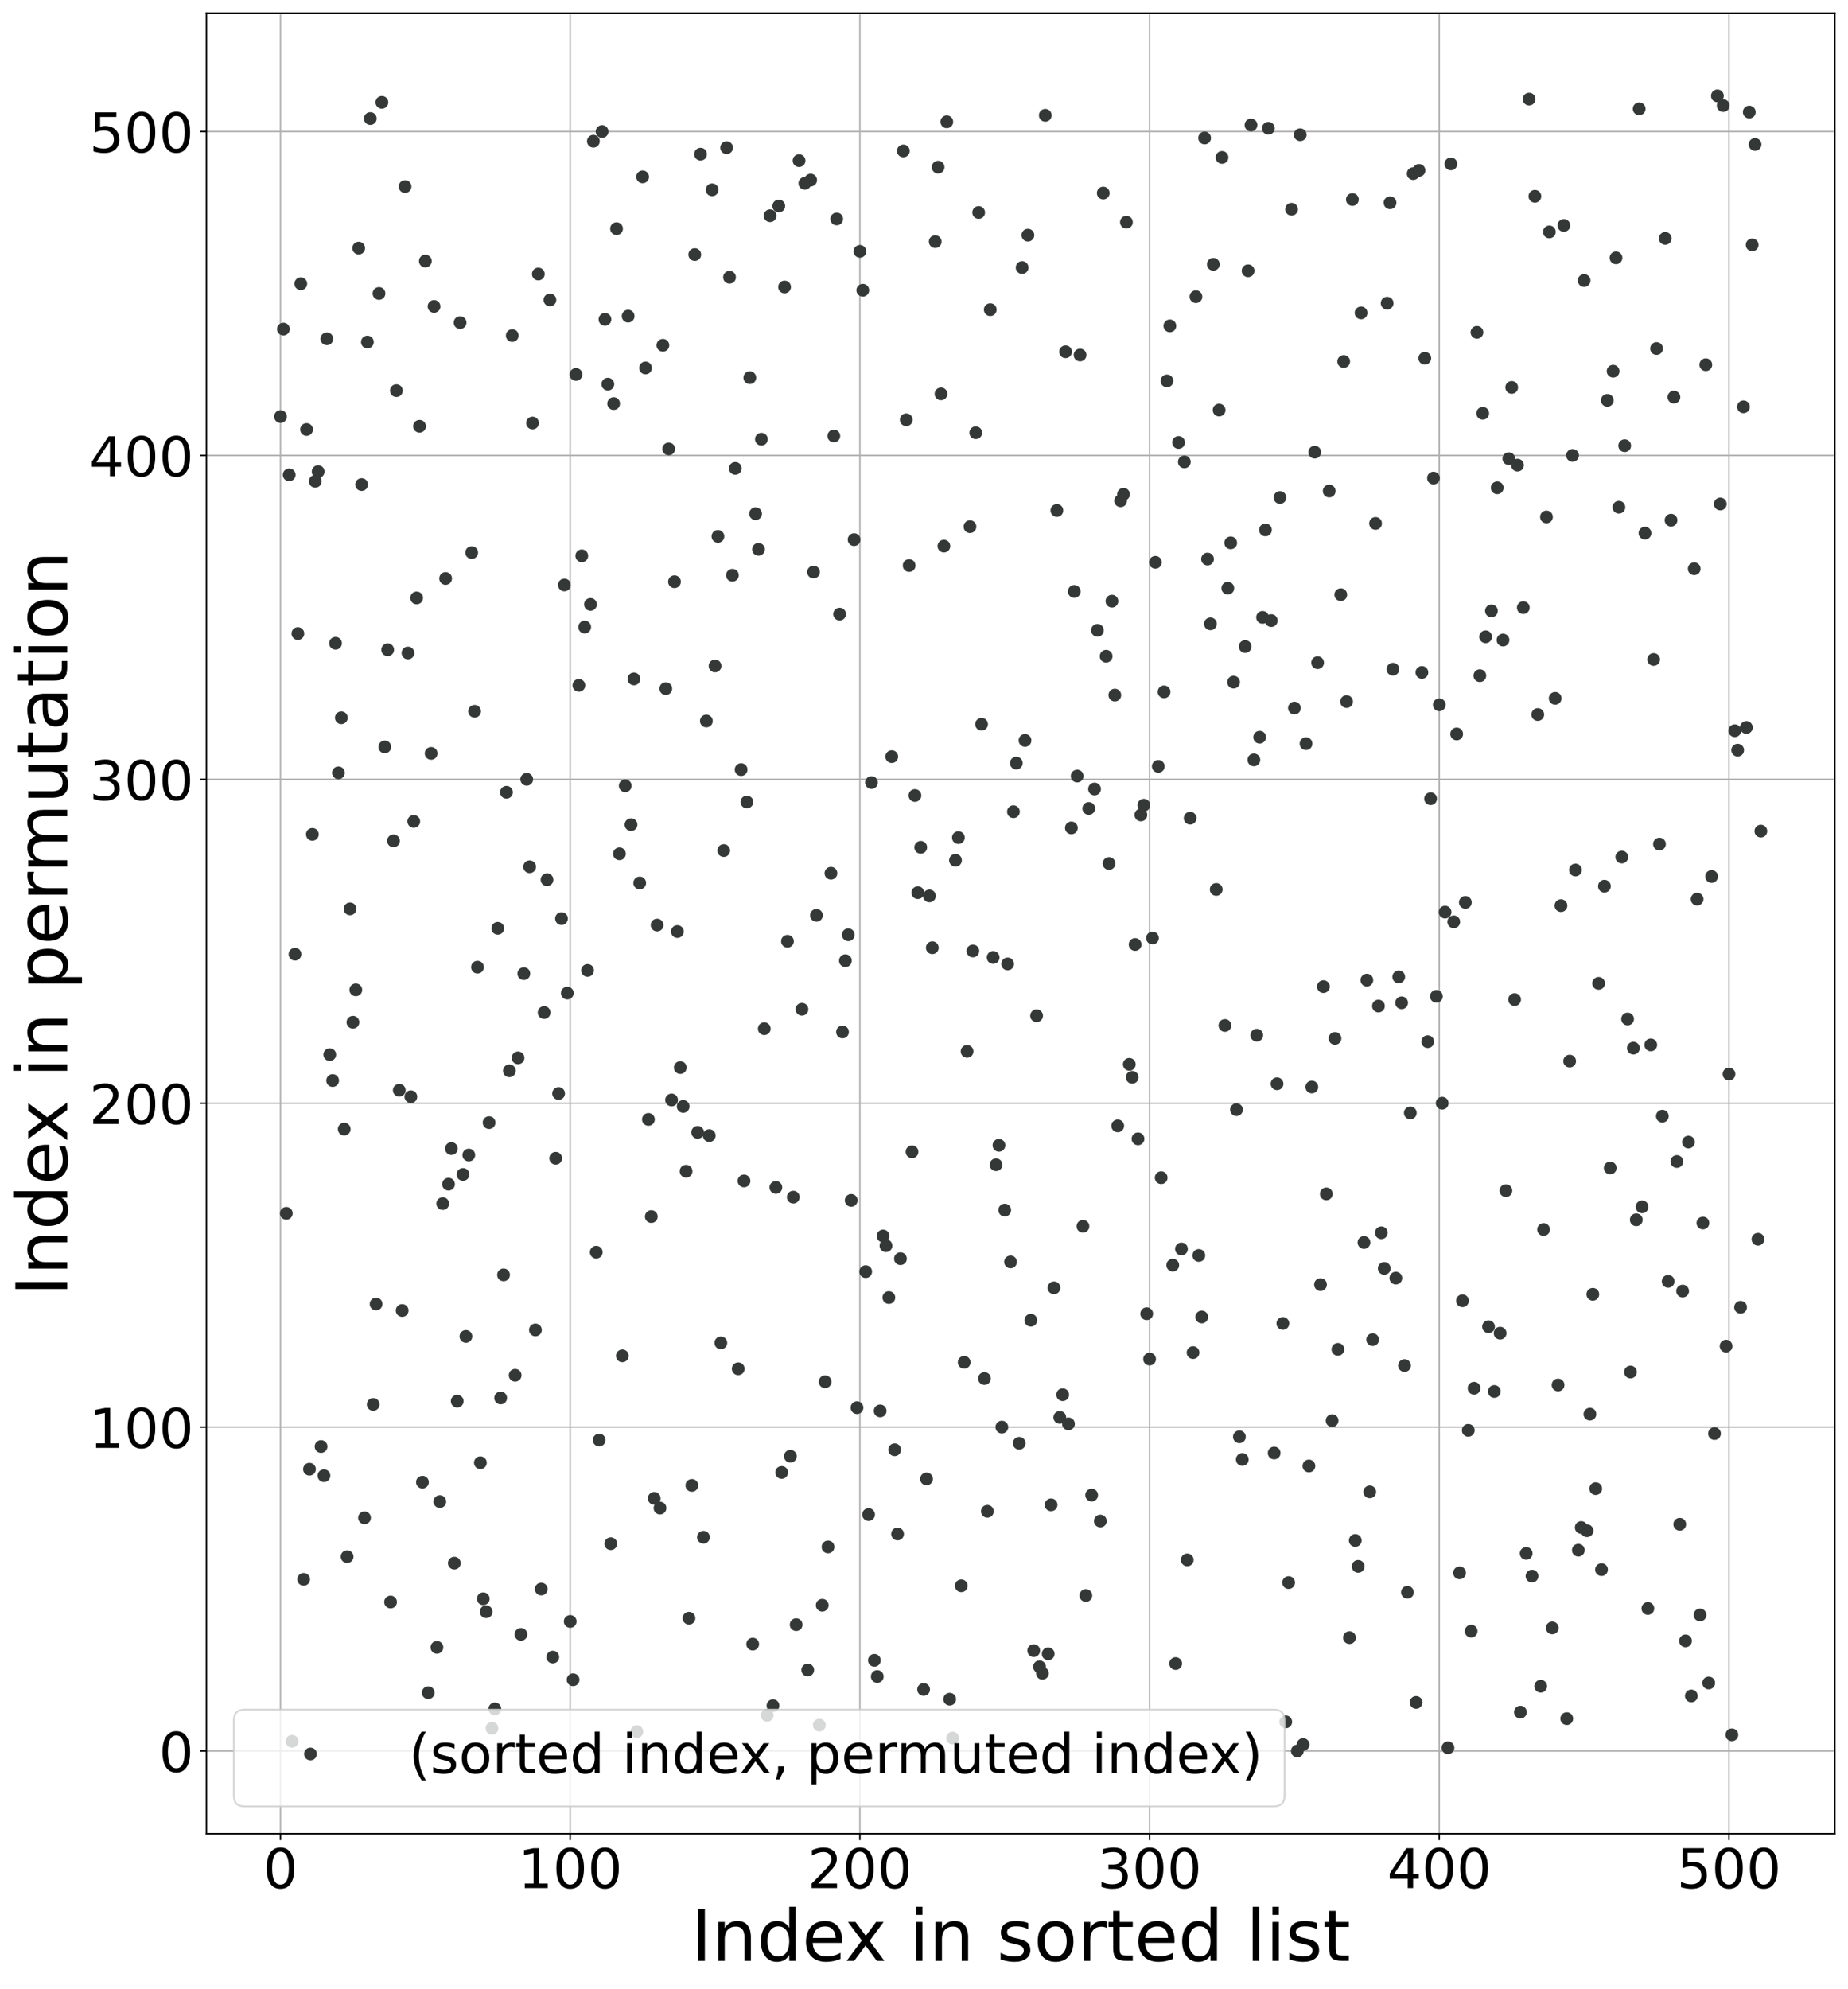 <?xml version="1.0" encoding="utf-8" standalone="no"?>
<!DOCTYPE svg PUBLIC "-//W3C//DTD SVG 1.1//EN"
  "http://www.w3.org/Graphics/SVG/1.1/DTD/svg11.dtd">
<!-- Created with matplotlib (https://matplotlib.org/) -->
<svg height="1090.099pt" version="1.1" viewBox="0 0 1013.207 1090.099" width="1013.207pt" xmlns="http://www.w3.org/2000/svg" xmlns:xlink="http://www.w3.org/1999/xlink">
 <defs>
  <style type="text/css">*{stroke-linecap:butt;stroke-linejoin:round;}</style>
 </defs>
 <g id="figure_1">
  <g id="patch_1">
   <path d="M 0 1090.099 
L 1013.207 1090.099 
L 1013.207 0 
L 0 0 
z
" style="fill:#ffffff;"/>
  </g>
  <g id="axes_1">
   <g id="patch_2">
    <path d="M 113.207 1005.12 
L 1006.007 1005.12 
L 1006.007 7.2 
L 113.207 7.2 
z
" style="fill:#ffffff;"/>
   </g>
   <g id="matplotlib.axis_1">
    <g id="xtick_1">
     <g id="line2d_1">
      <path clip-path="url(#p79c7f0a24e)" d="M 153.789 1005.12 
L 153.789 7.2 
" style="fill:none;stroke:#b0b0b0;stroke-linecap:square;stroke-width:0.8;"/>
     </g>
     <g id="line2d_2">
      <defs>
       <path d="M 0 0 
L 0 3.5 
" id="m3b4df77419" style="stroke:#000000;stroke-width:0.8;"/>
      </defs>
      <g>
       <use style="stroke:#000000;stroke-width:0.8;" x="153.789" xlink:href="#m3b4df77419" y="1005.12"/>
      </g>
     </g>
     <g id="text_1">
      <!-- 0 -->
      <g transform="translate(144.245 1034.915)scale(0.3 -0.3)">
       <defs>
        <path d="M 31.781 66.406 
Q 24.172 66.406 20.328 58.906 
Q 16.5 51.422 16.5 36.375 
Q 16.5 21.391 20.328 13.891 
Q 24.172 6.391 31.781 6.391 
Q 39.453 6.391 43.281 13.891 
Q 47.125 21.391 47.125 36.375 
Q 47.125 51.422 43.281 58.906 
Q 39.453 66.406 31.781 66.406 
z
M 31.781 74.219 
Q 44.047 74.219 50.516 64.516 
Q 56.984 54.828 56.984 36.375 
Q 56.984 17.969 50.516 8.266 
Q 44.047 -1.422 31.781 -1.422 
Q 19.531 -1.422 13.062 8.266 
Q 6.594 17.969 6.594 36.375 
Q 6.594 54.828 13.062 64.516 
Q 19.531 74.219 31.781 74.219 
z
" id="DejaVuSans-48"/>
       </defs>
       <use xlink:href="#DejaVuSans-48"/>
      </g>
     </g>
    </g>
    <g id="xtick_2">
     <g id="line2d_3">
      <path clip-path="url(#p79c7f0a24e)" d="M 312.622 1005.12 
L 312.622 7.2 
" style="fill:none;stroke:#b0b0b0;stroke-linecap:square;stroke-width:0.8;"/>
     </g>
     <g id="line2d_4">
      <g>
       <use style="stroke:#000000;stroke-width:0.8;" x="312.622" xlink:href="#m3b4df77419" y="1005.12"/>
      </g>
     </g>
     <g id="text_2">
      <!-- 100 -->
      <g transform="translate(283.991 1034.915)scale(0.3 -0.3)">
       <defs>
        <path d="M 12.406 8.297 
L 28.516 8.297 
L 28.516 63.922 
L 10.984 60.406 
L 10.984 69.391 
L 28.422 72.906 
L 38.281 72.906 
L 38.281 8.297 
L 54.391 8.297 
L 54.391 0 
L 12.406 0 
z
" id="DejaVuSans-49"/>
       </defs>
       <use xlink:href="#DejaVuSans-49"/>
       <use x="63.623" xlink:href="#DejaVuSans-48"/>
       <use x="127.246" xlink:href="#DejaVuSans-48"/>
      </g>
     </g>
    </g>
    <g id="xtick_3">
     <g id="line2d_5">
      <path clip-path="url(#p79c7f0a24e)" d="M 471.455 1005.12 
L 471.455 7.2 
" style="fill:none;stroke:#b0b0b0;stroke-linecap:square;stroke-width:0.8;"/>
     </g>
     <g id="line2d_6">
      <g>
       <use style="stroke:#000000;stroke-width:0.8;" x="471.455" xlink:href="#m3b4df77419" y="1005.12"/>
      </g>
     </g>
     <g id="text_3">
      <!-- 200 -->
      <g transform="translate(442.824 1034.915)scale(0.3 -0.3)">
       <defs>
        <path d="M 19.188 8.297 
L 53.609 8.297 
L 53.609 0 
L 7.328 0 
L 7.328 8.297 
Q 12.938 14.109 22.625 23.891 
Q 32.328 33.688 34.812 36.531 
Q 39.547 41.844 41.422 45.531 
Q 43.312 49.219 43.312 52.781 
Q 43.312 58.594 39.234 62.25 
Q 35.156 65.922 28.609 65.922 
Q 23.969 65.922 18.812 64.312 
Q 13.672 62.703 7.812 59.422 
L 7.812 69.391 
Q 13.766 71.781 18.938 73 
Q 24.125 74.219 28.422 74.219 
Q 39.75 74.219 46.484 68.547 
Q 53.219 62.891 53.219 53.422 
Q 53.219 48.922 51.531 44.891 
Q 49.859 40.875 45.406 35.406 
Q 44.188 33.984 37.641 27.219 
Q 31.109 20.453 19.188 8.297 
z
" id="DejaVuSans-50"/>
       </defs>
       <use xlink:href="#DejaVuSans-50"/>
       <use x="63.623" xlink:href="#DejaVuSans-48"/>
       <use x="127.246" xlink:href="#DejaVuSans-48"/>
      </g>
     </g>
    </g>
    <g id="xtick_4">
     <g id="line2d_7">
      <path clip-path="url(#p79c7f0a24e)" d="M 630.288 1005.12 
L 630.288 7.2 
" style="fill:none;stroke:#b0b0b0;stroke-linecap:square;stroke-width:0.8;"/>
     </g>
     <g id="line2d_8">
      <g>
       <use style="stroke:#000000;stroke-width:0.8;" x="630.288" xlink:href="#m3b4df77419" y="1005.12"/>
      </g>
     </g>
     <g id="text_4">
      <!-- 300 -->
      <g transform="translate(601.657 1034.915)scale(0.3 -0.3)">
       <defs>
        <path d="M 40.578 39.312 
Q 47.656 37.797 51.625 33 
Q 55.609 28.219 55.609 21.188 
Q 55.609 10.406 48.188 4.484 
Q 40.766 -1.422 27.094 -1.422 
Q 22.516 -1.422 17.656 -0.516 
Q 12.797 0.391 7.625 2.203 
L 7.625 11.719 
Q 11.719 9.328 16.594 8.109 
Q 21.484 6.891 26.812 6.891 
Q 36.078 6.891 40.938 10.547 
Q 45.797 14.203 45.797 21.188 
Q 45.797 27.641 41.281 31.266 
Q 36.766 34.906 28.719 34.906 
L 20.219 34.906 
L 20.219 43.016 
L 29.109 43.016 
Q 36.375 43.016 40.234 45.922 
Q 44.094 48.828 44.094 54.297 
Q 44.094 59.906 40.109 62.906 
Q 36.141 65.922 28.719 65.922 
Q 24.656 65.922 20.016 65.031 
Q 15.375 64.156 9.812 62.312 
L 9.812 71.094 
Q 15.438 72.656 20.344 73.438 
Q 25.25 74.219 29.594 74.219 
Q 40.828 74.219 47.359 69.109 
Q 53.906 64.016 53.906 55.328 
Q 53.906 49.266 50.438 45.094 
Q 46.969 40.922 40.578 39.312 
z
" id="DejaVuSans-51"/>
       </defs>
       <use xlink:href="#DejaVuSans-51"/>
       <use x="63.623" xlink:href="#DejaVuSans-48"/>
       <use x="127.246" xlink:href="#DejaVuSans-48"/>
      </g>
     </g>
    </g>
    <g id="xtick_5">
     <g id="line2d_9">
      <path clip-path="url(#p79c7f0a24e)" d="M 789.121 1005.12 
L 789.121 7.2 
" style="fill:none;stroke:#b0b0b0;stroke-linecap:square;stroke-width:0.8;"/>
     </g>
     <g id="line2d_10">
      <g>
       <use style="stroke:#000000;stroke-width:0.8;" x="789.121" xlink:href="#m3b4df77419" y="1005.12"/>
      </g>
     </g>
     <g id="text_5">
      <!-- 400 -->
      <g transform="translate(760.49 1034.915)scale(0.3 -0.3)">
       <defs>
        <path d="M 37.797 64.312 
L 12.891 25.391 
L 37.797 25.391 
z
M 35.203 72.906 
L 47.609 72.906 
L 47.609 25.391 
L 58.016 25.391 
L 58.016 17.188 
L 47.609 17.188 
L 47.609 0 
L 37.797 0 
L 37.797 17.188 
L 4.891 17.188 
L 4.891 26.703 
z
" id="DejaVuSans-52"/>
       </defs>
       <use xlink:href="#DejaVuSans-52"/>
       <use x="63.623" xlink:href="#DejaVuSans-48"/>
       <use x="127.246" xlink:href="#DejaVuSans-48"/>
      </g>
     </g>
    </g>
    <g id="xtick_6">
     <g id="line2d_11">
      <path clip-path="url(#p79c7f0a24e)" d="M 947.954 1005.12 
L 947.954 7.2 
" style="fill:none;stroke:#b0b0b0;stroke-linecap:square;stroke-width:0.8;"/>
     </g>
     <g id="line2d_12">
      <g>
       <use style="stroke:#000000;stroke-width:0.8;" x="947.954" xlink:href="#m3b4df77419" y="1005.12"/>
      </g>
     </g>
     <g id="text_6">
      <!-- 500 -->
      <g transform="translate(919.322 1034.915)scale(0.3 -0.3)">
       <defs>
        <path d="M 10.797 72.906 
L 49.516 72.906 
L 49.516 64.594 
L 19.828 64.594 
L 19.828 46.734 
Q 21.969 47.469 24.109 47.828 
Q 26.266 48.188 28.422 48.188 
Q 40.625 48.188 47.75 41.5 
Q 54.891 34.812 54.891 23.391 
Q 54.891 11.625 47.562 5.094 
Q 40.234 -1.422 26.906 -1.422 
Q 22.312 -1.422 17.547 -0.641 
Q 12.797 0.141 7.719 1.703 
L 7.719 11.625 
Q 12.109 9.234 16.797 8.062 
Q 21.484 6.891 26.703 6.891 
Q 35.156 6.891 40.078 11.328 
Q 45.016 15.766 45.016 23.391 
Q 45.016 31 40.078 35.438 
Q 35.156 39.891 26.703 39.891 
Q 22.75 39.891 18.812 39.016 
Q 14.891 38.141 10.797 36.281 
z
" id="DejaVuSans-53"/>
       </defs>
       <use xlink:href="#DejaVuSans-53"/>
       <use x="63.623" xlink:href="#DejaVuSans-48"/>
       <use x="127.246" xlink:href="#DejaVuSans-48"/>
      </g>
     </g>
    </g>
    <g id="text_7">
     <!-- Index in sorted list -->
     <g transform="translate(378.784 1074.788)scale(0.39 -0.39)">
      <defs>
       <path d="M 9.812 72.906 
L 19.672 72.906 
L 19.672 0 
L 9.812 0 
z
" id="DejaVuSans-73"/>
       <path d="M 54.891 33.016 
L 54.891 0 
L 45.906 0 
L 45.906 32.719 
Q 45.906 40.484 42.875 44.328 
Q 39.844 48.188 33.797 48.188 
Q 26.516 48.188 22.312 43.547 
Q 18.109 38.922 18.109 30.906 
L 18.109 0 
L 9.078 0 
L 9.078 54.688 
L 18.109 54.688 
L 18.109 46.188 
Q 21.344 51.125 25.703 53.562 
Q 30.078 56 35.797 56 
Q 45.219 56 50.047 50.172 
Q 54.891 44.344 54.891 33.016 
z
" id="DejaVuSans-110"/>
       <path d="M 45.406 46.391 
L 45.406 75.984 
L 54.391 75.984 
L 54.391 0 
L 45.406 0 
L 45.406 8.203 
Q 42.578 3.328 38.25 0.953 
Q 33.938 -1.422 27.875 -1.422 
Q 17.969 -1.422 11.734 6.484 
Q 5.516 14.406 5.516 27.297 
Q 5.516 40.188 11.734 48.094 
Q 17.969 56 27.875 56 
Q 33.938 56 38.25 53.625 
Q 42.578 51.266 45.406 46.391 
z
M 14.797 27.297 
Q 14.797 17.391 18.875 11.75 
Q 22.953 6.109 30.078 6.109 
Q 37.203 6.109 41.297 11.75 
Q 45.406 17.391 45.406 27.297 
Q 45.406 37.203 41.297 42.844 
Q 37.203 48.484 30.078 48.484 
Q 22.953 48.484 18.875 42.844 
Q 14.797 37.203 14.797 27.297 
z
" id="DejaVuSans-100"/>
       <path d="M 56.203 29.594 
L 56.203 25.203 
L 14.891 25.203 
Q 15.484 15.922 20.484 11.062 
Q 25.484 6.203 34.422 6.203 
Q 39.594 6.203 44.453 7.469 
Q 49.312 8.734 54.109 11.281 
L 54.109 2.781 
Q 49.266 0.734 44.188 -0.344 
Q 39.109 -1.422 33.891 -1.422 
Q 20.797 -1.422 13.156 6.188 
Q 5.516 13.812 5.516 26.812 
Q 5.516 40.234 12.766 48.109 
Q 20.016 56 32.328 56 
Q 43.359 56 49.781 48.891 
Q 56.203 41.797 56.203 29.594 
z
M 47.219 32.234 
Q 47.125 39.594 43.094 43.984 
Q 39.062 48.391 32.422 48.391 
Q 24.906 48.391 20.391 44.141 
Q 15.875 39.891 15.188 32.172 
z
" id="DejaVuSans-101"/>
       <path d="M 54.891 54.688 
L 35.109 28.078 
L 55.906 0 
L 45.312 0 
L 29.391 21.484 
L 13.484 0 
L 2.875 0 
L 24.125 28.609 
L 4.688 54.688 
L 15.281 54.688 
L 29.781 35.203 
L 44.281 54.688 
z
" id="DejaVuSans-120"/>
       <path id="DejaVuSans-32"/>
       <path d="M 9.422 54.688 
L 18.406 54.688 
L 18.406 0 
L 9.422 0 
z
M 9.422 75.984 
L 18.406 75.984 
L 18.406 64.594 
L 9.422 64.594 
z
" id="DejaVuSans-105"/>
       <path d="M 44.281 53.078 
L 44.281 44.578 
Q 40.484 46.531 36.375 47.5 
Q 32.281 48.484 27.875 48.484 
Q 21.188 48.484 17.844 46.438 
Q 14.5 44.391 14.5 40.281 
Q 14.5 37.156 16.891 35.375 
Q 19.281 33.594 26.516 31.984 
L 29.594 31.297 
Q 39.156 29.25 43.188 25.516 
Q 47.219 21.781 47.219 15.094 
Q 47.219 7.469 41.188 3.016 
Q 35.156 -1.422 24.609 -1.422 
Q 20.219 -1.422 15.453 -0.562 
Q 10.688 0.297 5.422 2 
L 5.422 11.281 
Q 10.406 8.688 15.234 7.391 
Q 20.062 6.109 24.812 6.109 
Q 31.156 6.109 34.562 8.281 
Q 37.984 10.453 37.984 14.406 
Q 37.984 18.062 35.516 20.016 
Q 33.062 21.969 24.703 23.781 
L 21.578 24.516 
Q 13.234 26.266 9.516 29.906 
Q 5.812 33.547 5.812 39.891 
Q 5.812 47.609 11.281 51.797 
Q 16.75 56 26.812 56 
Q 31.781 56 36.172 55.266 
Q 40.578 54.547 44.281 53.078 
z
" id="DejaVuSans-115"/>
       <path d="M 30.609 48.391 
Q 23.391 48.391 19.188 42.75 
Q 14.984 37.109 14.984 27.297 
Q 14.984 17.484 19.156 11.844 
Q 23.344 6.203 30.609 6.203 
Q 37.797 6.203 41.984 11.859 
Q 46.188 17.531 46.188 27.297 
Q 46.188 37.016 41.984 42.703 
Q 37.797 48.391 30.609 48.391 
z
M 30.609 56 
Q 42.328 56 49.016 48.375 
Q 55.719 40.766 55.719 27.297 
Q 55.719 13.875 49.016 6.219 
Q 42.328 -1.422 30.609 -1.422 
Q 18.844 -1.422 12.172 6.219 
Q 5.516 13.875 5.516 27.297 
Q 5.516 40.766 12.172 48.375 
Q 18.844 56 30.609 56 
z
" id="DejaVuSans-111"/>
       <path d="M 41.109 46.297 
Q 39.594 47.172 37.812 47.578 
Q 36.031 48 33.891 48 
Q 26.266 48 22.188 43.047 
Q 18.109 38.094 18.109 28.812 
L 18.109 0 
L 9.078 0 
L 9.078 54.688 
L 18.109 54.688 
L 18.109 46.188 
Q 20.953 51.172 25.484 53.578 
Q 30.031 56 36.531 56 
Q 37.453 56 38.578 55.875 
Q 39.703 55.766 41.062 55.516 
z
" id="DejaVuSans-114"/>
       <path d="M 18.312 70.219 
L 18.312 54.688 
L 36.812 54.688 
L 36.812 47.703 
L 18.312 47.703 
L 18.312 18.016 
Q 18.312 11.328 20.141 9.422 
Q 21.969 7.516 27.594 7.516 
L 36.812 7.516 
L 36.812 0 
L 27.594 0 
Q 17.188 0 13.234 3.875 
Q 9.281 7.766 9.281 18.016 
L 9.281 47.703 
L 2.688 47.703 
L 2.688 54.688 
L 9.281 54.688 
L 9.281 70.219 
z
" id="DejaVuSans-116"/>
       <path d="M 9.422 75.984 
L 18.406 75.984 
L 18.406 0 
L 9.422 0 
z
" id="DejaVuSans-108"/>
      </defs>
      <use xlink:href="#DejaVuSans-73"/>
      <use x="29.492" xlink:href="#DejaVuSans-110"/>
      <use x="92.871" xlink:href="#DejaVuSans-100"/>
      <use x="156.348" xlink:href="#DejaVuSans-101"/>
      <use x="216.121" xlink:href="#DejaVuSans-120"/>
      <use x="275.301" xlink:href="#DejaVuSans-32"/>
      <use x="307.088" xlink:href="#DejaVuSans-105"/>
      <use x="334.871" xlink:href="#DejaVuSans-110"/>
      <use x="398.25" xlink:href="#DejaVuSans-32"/>
      <use x="430.037" xlink:href="#DejaVuSans-115"/>
      <use x="482.137" xlink:href="#DejaVuSans-111"/>
      <use x="543.318" xlink:href="#DejaVuSans-114"/>
      <use x="584.432" xlink:href="#DejaVuSans-116"/>
      <use x="623.641" xlink:href="#DejaVuSans-101"/>
      <use x="685.164" xlink:href="#DejaVuSans-100"/>
      <use x="748.641" xlink:href="#DejaVuSans-32"/>
      <use x="780.428" xlink:href="#DejaVuSans-108"/>
      <use x="808.211" xlink:href="#DejaVuSans-105"/>
      <use x="835.994" xlink:href="#DejaVuSans-115"/>
      <use x="888.094" xlink:href="#DejaVuSans-116"/>
     </g>
    </g>
   </g>
   <g id="matplotlib.axis_2">
    <g id="ytick_1">
     <g id="line2d_13">
      <path clip-path="url(#p79c7f0a24e)" d="M 113.207 959.76 
L 1006.007 959.76 
" style="fill:none;stroke:#b0b0b0;stroke-linecap:square;stroke-width:0.8;"/>
     </g>
     <g id="line2d_14">
      <defs>
       <path d="M 0 0 
L -3.5 0 
" id="m3d82cc3aa7" style="stroke:#000000;stroke-width:0.8;"/>
      </defs>
      <g>
       <use style="stroke:#000000;stroke-width:0.8;" x="113.207" xlink:href="#m3d82cc3aa7" y="959.76"/>
      </g>
     </g>
     <g id="text_8">
      <!-- 0 -->
      <g transform="translate(87.12 971.158)scale(0.3 -0.3)">
       <use xlink:href="#DejaVuSans-48"/>
      </g>
     </g>
    </g>
    <g id="ytick_2">
     <g id="line2d_15">
      <path clip-path="url(#p79c7f0a24e)" d="M 113.207 782.226 
L 1006.007 782.226 
" style="fill:none;stroke:#b0b0b0;stroke-linecap:square;stroke-width:0.8;"/>
     </g>
     <g id="line2d_16">
      <g>
       <use style="stroke:#000000;stroke-width:0.8;" x="113.207" xlink:href="#m3d82cc3aa7" y="782.226"/>
      </g>
     </g>
     <g id="text_9">
      <!-- 100 -->
      <g transform="translate(48.945 793.623)scale(0.3 -0.3)">
       <use xlink:href="#DejaVuSans-49"/>
       <use x="63.623" xlink:href="#DejaVuSans-48"/>
       <use x="127.246" xlink:href="#DejaVuSans-48"/>
      </g>
     </g>
    </g>
    <g id="ytick_3">
     <g id="line2d_17">
      <path clip-path="url(#p79c7f0a24e)" d="M 113.207 604.692 
L 1006.007 604.692 
" style="fill:none;stroke:#b0b0b0;stroke-linecap:square;stroke-width:0.8;"/>
     </g>
     <g id="line2d_18">
      <g>
       <use style="stroke:#000000;stroke-width:0.8;" x="113.207" xlink:href="#m3d82cc3aa7" y="604.692"/>
      </g>
     </g>
     <g id="text_10">
      <!-- 200 -->
      <g transform="translate(48.945 616.089)scale(0.3 -0.3)">
       <use xlink:href="#DejaVuSans-50"/>
       <use x="63.623" xlink:href="#DejaVuSans-48"/>
       <use x="127.246" xlink:href="#DejaVuSans-48"/>
      </g>
     </g>
    </g>
    <g id="ytick_4">
     <g id="line2d_19">
      <path clip-path="url(#p79c7f0a24e)" d="M 113.207 427.157 
L 1006.007 427.157 
" style="fill:none;stroke:#b0b0b0;stroke-linecap:square;stroke-width:0.8;"/>
     </g>
     <g id="line2d_20">
      <g>
       <use style="stroke:#000000;stroke-width:0.8;" x="113.207" xlink:href="#m3d82cc3aa7" y="427.157"/>
      </g>
     </g>
     <g id="text_11">
      <!-- 300 -->
      <g transform="translate(48.945 438.555)scale(0.3 -0.3)">
       <use xlink:href="#DejaVuSans-51"/>
       <use x="63.623" xlink:href="#DejaVuSans-48"/>
       <use x="127.246" xlink:href="#DejaVuSans-48"/>
      </g>
     </g>
    </g>
    <g id="ytick_5">
     <g id="line2d_21">
      <path clip-path="url(#p79c7f0a24e)" d="M 113.207 249.623 
L 1006.007 249.623 
" style="fill:none;stroke:#b0b0b0;stroke-linecap:square;stroke-width:0.8;"/>
     </g>
     <g id="line2d_22">
      <g>
       <use style="stroke:#000000;stroke-width:0.8;" x="113.207" xlink:href="#m3d82cc3aa7" y="249.623"/>
      </g>
     </g>
     <g id="text_12">
      <!-- 400 -->
      <g transform="translate(48.945 261.021)scale(0.3 -0.3)">
       <use xlink:href="#DejaVuSans-52"/>
       <use x="63.623" xlink:href="#DejaVuSans-48"/>
       <use x="127.246" xlink:href="#DejaVuSans-48"/>
      </g>
     </g>
    </g>
    <g id="ytick_6">
     <g id="line2d_23">
      <path clip-path="url(#p79c7f0a24e)" d="M 113.207 72.089 
L 1006.007 72.089 
" style="fill:none;stroke:#b0b0b0;stroke-linecap:square;stroke-width:0.8;"/>
     </g>
     <g id="line2d_24">
      <g>
       <use style="stroke:#000000;stroke-width:0.8;" x="113.207" xlink:href="#m3d82cc3aa7" y="72.089"/>
      </g>
     </g>
     <g id="text_13">
      <!-- 500 -->
      <g transform="translate(48.945 83.486)scale(0.3 -0.3)">
       <use xlink:href="#DejaVuSans-53"/>
       <use x="63.623" xlink:href="#DejaVuSans-48"/>
       <use x="127.246" xlink:href="#DejaVuSans-48"/>
      </g>
     </g>
    </g>
    <g id="text_14">
     <!-- Index in permutation -->
     <g transform="translate(36.834 710.371)rotate(-90)scale(0.39 -0.39)">
      <defs>
       <path d="M 18.109 8.203 
L 18.109 -20.797 
L 9.078 -20.797 
L 9.078 54.688 
L 18.109 54.688 
L 18.109 46.391 
Q 20.953 51.266 25.266 53.625 
Q 29.594 56 35.594 56 
Q 45.562 56 51.781 48.094 
Q 58.016 40.188 58.016 27.297 
Q 58.016 14.406 51.781 6.484 
Q 45.562 -1.422 35.594 -1.422 
Q 29.594 -1.422 25.266 0.953 
Q 20.953 3.328 18.109 8.203 
z
M 48.688 27.297 
Q 48.688 37.203 44.609 42.844 
Q 40.531 48.484 33.406 48.484 
Q 26.266 48.484 22.188 42.844 
Q 18.109 37.203 18.109 27.297 
Q 18.109 17.391 22.188 11.75 
Q 26.266 6.109 33.406 6.109 
Q 40.531 6.109 44.609 11.75 
Q 48.688 17.391 48.688 27.297 
z
" id="DejaVuSans-112"/>
       <path d="M 52 44.188 
Q 55.375 50.25 60.062 53.125 
Q 64.75 56 71.094 56 
Q 79.641 56 84.281 50.016 
Q 88.922 44.047 88.922 33.016 
L 88.922 0 
L 79.891 0 
L 79.891 32.719 
Q 79.891 40.578 77.094 44.375 
Q 74.312 48.188 68.609 48.188 
Q 61.625 48.188 57.562 43.547 
Q 53.516 38.922 53.516 30.906 
L 53.516 0 
L 44.484 0 
L 44.484 32.719 
Q 44.484 40.625 41.703 44.406 
Q 38.922 48.188 33.109 48.188 
Q 26.219 48.188 22.156 43.531 
Q 18.109 38.875 18.109 30.906 
L 18.109 0 
L 9.078 0 
L 9.078 54.688 
L 18.109 54.688 
L 18.109 46.188 
Q 21.188 51.219 25.484 53.609 
Q 29.781 56 35.688 56 
Q 41.656 56 45.828 52.969 
Q 50 49.953 52 44.188 
z
" id="DejaVuSans-109"/>
       <path d="M 8.5 21.578 
L 8.5 54.688 
L 17.484 54.688 
L 17.484 21.922 
Q 17.484 14.156 20.5 10.266 
Q 23.531 6.391 29.594 6.391 
Q 36.859 6.391 41.078 11.031 
Q 45.312 15.672 45.312 23.688 
L 45.312 54.688 
L 54.297 54.688 
L 54.297 0 
L 45.312 0 
L 45.312 8.406 
Q 42.047 3.422 37.719 1 
Q 33.406 -1.422 27.688 -1.422 
Q 18.266 -1.422 13.375 4.438 
Q 8.5 10.297 8.5 21.578 
z
M 31.109 56 
z
" id="DejaVuSans-117"/>
       <path d="M 34.281 27.484 
Q 23.391 27.484 19.188 25 
Q 14.984 22.516 14.984 16.5 
Q 14.984 11.719 18.141 8.906 
Q 21.297 6.109 26.703 6.109 
Q 34.188 6.109 38.703 11.406 
Q 43.219 16.703 43.219 25.484 
L 43.219 27.484 
z
M 52.203 31.203 
L 52.203 0 
L 43.219 0 
L 43.219 8.297 
Q 40.141 3.328 35.547 0.953 
Q 30.953 -1.422 24.312 -1.422 
Q 15.922 -1.422 10.953 3.297 
Q 6 8.016 6 15.922 
Q 6 25.141 12.172 29.828 
Q 18.359 34.516 30.609 34.516 
L 43.219 34.516 
L 43.219 35.406 
Q 43.219 41.609 39.141 45 
Q 35.062 48.391 27.688 48.391 
Q 23 48.391 18.547 47.266 
Q 14.109 46.141 10.016 43.891 
L 10.016 52.203 
Q 14.938 54.109 19.578 55.047 
Q 24.219 56 28.609 56 
Q 40.484 56 46.344 49.844 
Q 52.203 43.703 52.203 31.203 
z
" id="DejaVuSans-97"/>
      </defs>
      <use xlink:href="#DejaVuSans-73"/>
      <use x="29.492" xlink:href="#DejaVuSans-110"/>
      <use x="92.871" xlink:href="#DejaVuSans-100"/>
      <use x="156.348" xlink:href="#DejaVuSans-101"/>
      <use x="216.121" xlink:href="#DejaVuSans-120"/>
      <use x="275.301" xlink:href="#DejaVuSans-32"/>
      <use x="307.088" xlink:href="#DejaVuSans-105"/>
      <use x="334.871" xlink:href="#DejaVuSans-110"/>
      <use x="398.25" xlink:href="#DejaVuSans-32"/>
      <use x="430.037" xlink:href="#DejaVuSans-112"/>
      <use x="493.514" xlink:href="#DejaVuSans-101"/>
      <use x="555.037" xlink:href="#DejaVuSans-114"/>
      <use x="594.4" xlink:href="#DejaVuSans-109"/>
      <use x="691.812" xlink:href="#DejaVuSans-117"/>
      <use x="755.191" xlink:href="#DejaVuSans-116"/>
      <use x="794.4" xlink:href="#DejaVuSans-97"/>
      <use x="855.68" xlink:href="#DejaVuSans-116"/>
      <use x="894.889" xlink:href="#DejaVuSans-105"/>
      <use x="922.672" xlink:href="#DejaVuSans-111"/>
      <use x="983.854" xlink:href="#DejaVuSans-110"/>
     </g>
    </g>
   </g>
   <g id="line2d_25">
    <defs>
     <path d="M 0 3 
C 0.796 3 1.559 2.684 2.121 2.121 
C 2.684 1.559 3 0.796 3 0 
C 3 -0.796 2.684 -1.559 2.121 -2.121 
C 1.559 -2.684 0.796 -3 0 -3 
C -0.796 -3 -1.559 -2.684 -2.121 -2.121 
C -2.684 -1.559 -3 -0.796 -3 0 
C -3 0.796 -2.684 1.559 -2.121 2.121 
C -1.559 2.684 -0.796 3 0 3 
z
" id="m2b5149ee6a" style="stroke:#343837;"/>
    </defs>
    <g clip-path="url(#p79c7f0a24e)">
     <use style="fill:#343837;stroke:#343837;" x="153.789" xlink:href="#m2b5149ee6a" y="228.319"/>
     <use style="fill:#343837;stroke:#343837;" x="155.377" xlink:href="#m2b5149ee6a" y="180.385"/>
     <use style="fill:#343837;stroke:#343837;" x="156.966" xlink:href="#m2b5149ee6a" y="665.053"/>
     <use style="fill:#343837;stroke:#343837;" x="158.554" xlink:href="#m2b5149ee6a" y="260.275"/>
     <use style="fill:#343837;stroke:#343837;" x="160.142" xlink:href="#m2b5149ee6a" y="954.434"/>
     <use style="fill:#343837;stroke:#343837;" x="161.731" xlink:href="#m2b5149ee6a" y="523.026"/>
     <use style="fill:#343837;stroke:#343837;" x="163.319" xlink:href="#m2b5149ee6a" y="347.267"/>
     <use style="fill:#343837;stroke:#343837;" x="164.907" xlink:href="#m2b5149ee6a" y="155.53"/>
     <use style="fill:#343837;stroke:#343837;" x="166.496" xlink:href="#m2b5149ee6a" y="865.667"/>
     <use style="fill:#343837;stroke:#343837;" x="168.084" xlink:href="#m2b5149ee6a" y="235.42"/>
     <use style="fill:#343837;stroke:#343837;" x="169.672" xlink:href="#m2b5149ee6a" y="805.305"/>
     <use style="fill:#343837;stroke:#343837;" x="171.261" xlink:href="#m2b5149ee6a" y="457.338"/>
     <use style="fill:#343837;stroke:#343837;" x="172.849" xlink:href="#m2b5149ee6a" y="263.826"/>
     <use style="fill:#343837;stroke:#343837;" x="174.437" xlink:href="#m2b5149ee6a" y="258.5"/>
     <use style="fill:#343837;stroke:#343837;" x="176.026" xlink:href="#m2b5149ee6a" y="792.878"/>
     <use style="fill:#343837;stroke:#343837;" x="177.614" xlink:href="#m2b5149ee6a" y="808.856"/>
     <use style="fill:#343837;stroke:#343837;" x="179.202" xlink:href="#m2b5149ee6a" y="185.711"/>
     <use style="fill:#343837;stroke:#343837;" x="180.791" xlink:href="#m2b5149ee6a" y="578.061"/>
     <use style="fill:#343837;stroke:#343837;" x="182.379" xlink:href="#m2b5149ee6a" y="592.264"/>
     <use style="fill:#343837;stroke:#343837;" x="183.967" xlink:href="#m2b5149ee6a" y="352.593"/>
     <use style="fill:#343837;stroke:#343837;" x="185.556" xlink:href="#m2b5149ee6a" y="423.607"/>
     <use style="fill:#343837;stroke:#343837;" x="187.144" xlink:href="#m2b5149ee6a" y="393.426"/>
     <use style="fill:#343837;stroke:#343837;" x="188.732" xlink:href="#m2b5149ee6a" y="618.894"/>
     <use style="fill:#343837;stroke:#343837;" x="190.321" xlink:href="#m2b5149ee6a" y="853.239"/>
     <use style="fill:#343837;stroke:#343837;" x="191.909" xlink:href="#m2b5149ee6a" y="498.171"/>
     <use style="fill:#343837;stroke:#343837;" x="193.497" xlink:href="#m2b5149ee6a" y="560.308"/>
     <use style="fill:#343837;stroke:#343837;" x="195.086" xlink:href="#m2b5149ee6a" y="542.555"/>
     <use style="fill:#343837;stroke:#343837;" x="196.674" xlink:href="#m2b5149ee6a" y="136.001"/>
     <use style="fill:#343837;stroke:#343837;" x="198.262" xlink:href="#m2b5149ee6a" y="265.601"/>
     <use style="fill:#343837;stroke:#343837;" x="199.851" xlink:href="#m2b5149ee6a" y="831.935"/>
     <use style="fill:#343837;stroke:#343837;" x="201.439" xlink:href="#m2b5149ee6a" y="187.486"/>
     <use style="fill:#343837;stroke:#343837;" x="203.027" xlink:href="#m2b5149ee6a" y="64.987"/>
     <use style="fill:#343837;stroke:#343837;" x="204.616" xlink:href="#m2b5149ee6a" y="769.798"/>
     <use style="fill:#343837;stroke:#343837;" x="206.204" xlink:href="#m2b5149ee6a" y="714.763"/>
     <use style="fill:#343837;stroke:#343837;" x="207.792" xlink:href="#m2b5149ee6a" y="160.856"/>
     <use style="fill:#343837;stroke:#343837;" x="209.381" xlink:href="#m2b5149ee6a" y="56.111"/>
     <use style="fill:#343837;stroke:#343837;" x="210.969" xlink:href="#m2b5149ee6a" y="409.404"/>
     <use style="fill:#343837;stroke:#343837;" x="212.557" xlink:href="#m2b5149ee6a" y="356.144"/>
     <use style="fill:#343837;stroke:#343837;" x="214.146" xlink:href="#m2b5149ee6a" y="878.094"/>
     <use style="fill:#343837;stroke:#343837;" x="215.734" xlink:href="#m2b5149ee6a" y="460.889"/>
     <use style="fill:#343837;stroke:#343837;" x="217.322" xlink:href="#m2b5149ee6a" y="214.116"/>
     <use style="fill:#343837;stroke:#343837;" x="218.911" xlink:href="#m2b5149ee6a" y="597.59"/>
     <use style="fill:#343837;stroke:#343837;" x="220.499" xlink:href="#m2b5149ee6a" y="718.313"/>
     <use style="fill:#343837;stroke:#343837;" x="222.087" xlink:href="#m2b5149ee6a" y="102.27"/>
     <use style="fill:#343837;stroke:#343837;" x="223.676" xlink:href="#m2b5149ee6a" y="357.919"/>
     <use style="fill:#343837;stroke:#343837;" x="225.264" xlink:href="#m2b5149ee6a" y="601.141"/>
     <use style="fill:#343837;stroke:#343837;" x="226.852" xlink:href="#m2b5149ee6a" y="450.237"/>
     <use style="fill:#343837;stroke:#343837;" x="228.44" xlink:href="#m2b5149ee6a" y="327.738"/>
     <use style="fill:#343837;stroke:#343837;" x="230.029" xlink:href="#m2b5149ee6a" y="233.645"/>
     <use style="fill:#343837;stroke:#343837;" x="231.617" xlink:href="#m2b5149ee6a" y="812.407"/>
     <use style="fill:#343837;stroke:#343837;" x="233.205" xlink:href="#m2b5149ee6a" y="143.102"/>
     <use style="fill:#343837;stroke:#343837;" x="234.794" xlink:href="#m2b5149ee6a" y="927.804"/>
     <use style="fill:#343837;stroke:#343837;" x="236.382" xlink:href="#m2b5149ee6a" y="412.955"/>
     <use style="fill:#343837;stroke:#343837;" x="237.97" xlink:href="#m2b5149ee6a" y="167.957"/>
     <use style="fill:#343837;stroke:#343837;" x="239.559" xlink:href="#m2b5149ee6a" y="902.949"/>
     <use style="fill:#343837;stroke:#343837;" x="241.147" xlink:href="#m2b5149ee6a" y="823.059"/>
     <use style="fill:#343837;stroke:#343837;" x="242.735" xlink:href="#m2b5149ee6a" y="659.727"/>
     <use style="fill:#343837;stroke:#343837;" x="244.324" xlink:href="#m2b5149ee6a" y="317.086"/>
     <use style="fill:#343837;stroke:#343837;" x="245.912" xlink:href="#m2b5149ee6a" y="649.075"/>
     <use style="fill:#343837;stroke:#343837;" x="247.5" xlink:href="#m2b5149ee6a" y="629.546"/>
     <use style="fill:#343837;stroke:#343837;" x="249.089" xlink:href="#m2b5149ee6a" y="856.79"/>
     <use style="fill:#343837;stroke:#343837;" x="250.677" xlink:href="#m2b5149ee6a" y="768.023"/>
     <use style="fill:#343837;stroke:#343837;" x="252.265" xlink:href="#m2b5149ee6a" y="176.834"/>
     <use style="fill:#343837;stroke:#343837;" x="253.854" xlink:href="#m2b5149ee6a" y="643.749"/>
     <use style="fill:#343837;stroke:#343837;" x="255.442" xlink:href="#m2b5149ee6a" y="732.516"/>
     <use style="fill:#343837;stroke:#343837;" x="257.03" xlink:href="#m2b5149ee6a" y="633.097"/>
     <use style="fill:#343837;stroke:#343837;" x="258.619" xlink:href="#m2b5149ee6a" y="302.883"/>
     <use style="fill:#343837;stroke:#343837;" x="260.207" xlink:href="#m2b5149ee6a" y="389.875"/>
     <use style="fill:#343837;stroke:#343837;" x="261.795" xlink:href="#m2b5149ee6a" y="530.127"/>
     <use style="fill:#343837;stroke:#343837;" x="263.384" xlink:href="#m2b5149ee6a" y="801.755"/>
     <use style="fill:#343837;stroke:#343837;" x="264.972" xlink:href="#m2b5149ee6a" y="876.319"/>
     <use style="fill:#343837;stroke:#343837;" x="266.56" xlink:href="#m2b5149ee6a" y="883.42"/>
     <use style="fill:#343837;stroke:#343837;" x="268.149" xlink:href="#m2b5149ee6a" y="615.344"/>
     <use style="fill:#343837;stroke:#343837;" x="269.737" xlink:href="#m2b5149ee6a" y="947.333"/>
     <use style="fill:#343837;stroke:#343837;" x="271.325" xlink:href="#m2b5149ee6a" y="936.681"/>
     <use style="fill:#343837;stroke:#343837;" x="272.914" xlink:href="#m2b5149ee6a" y="508.823"/>
     <use style="fill:#343837;stroke:#343837;" x="274.502" xlink:href="#m2b5149ee6a" y="766.248"/>
     <use style="fill:#343837;stroke:#343837;" x="276.09" xlink:href="#m2b5149ee6a" y="698.785"/>
     <use style="fill:#343837;stroke:#343837;" x="277.679" xlink:href="#m2b5149ee6a" y="434.259"/>
     <use style="fill:#343837;stroke:#343837;" x="279.267" xlink:href="#m2b5149ee6a" y="586.938"/>
     <use style="fill:#343837;stroke:#343837;" x="280.855" xlink:href="#m2b5149ee6a" y="183.935"/>
     <use style="fill:#343837;stroke:#343837;" x="282.444" xlink:href="#m2b5149ee6a" y="753.82"/>
     <use style="fill:#343837;stroke:#343837;" x="284.032" xlink:href="#m2b5149ee6a" y="579.837"/>
     <use style="fill:#343837;stroke:#343837;" x="285.62" xlink:href="#m2b5149ee6a" y="895.848"/>
     <use style="fill:#343837;stroke:#343837;" x="287.209" xlink:href="#m2b5149ee6a" y="533.678"/>
     <use style="fill:#343837;stroke:#343837;" x="288.797" xlink:href="#m2b5149ee6a" y="427.157"/>
     <use style="fill:#343837;stroke:#343837;" x="290.385" xlink:href="#m2b5149ee6a" y="475.092"/>
     <use style="fill:#343837;stroke:#343837;" x="291.974" xlink:href="#m2b5149ee6a" y="231.87"/>
     <use style="fill:#343837;stroke:#343837;" x="293.562" xlink:href="#m2b5149ee6a" y="728.965"/>
     <use style="fill:#343837;stroke:#343837;" x="295.15" xlink:href="#m2b5149ee6a" y="150.204"/>
     <use style="fill:#343837;stroke:#343837;" x="296.739" xlink:href="#m2b5149ee6a" y="870.993"/>
     <use style="fill:#343837;stroke:#343837;" x="298.327" xlink:href="#m2b5149ee6a" y="554.982"/>
     <use style="fill:#343837;stroke:#343837;" x="299.915" xlink:href="#m2b5149ee6a" y="482.193"/>
     <use style="fill:#343837;stroke:#343837;" x="301.504" xlink:href="#m2b5149ee6a" y="164.407"/>
     <use style="fill:#343837;stroke:#343837;" x="303.092" xlink:href="#m2b5149ee6a" y="908.275"/>
     <use style="fill:#343837;stroke:#343837;" x="304.68" xlink:href="#m2b5149ee6a" y="634.872"/>
     <use style="fill:#343837;stroke:#343837;" x="306.269" xlink:href="#m2b5149ee6a" y="599.365"/>
     <use style="fill:#343837;stroke:#343837;" x="307.857" xlink:href="#m2b5149ee6a" y="503.497"/>
     <use style="fill:#343837;stroke:#343837;" x="309.445" xlink:href="#m2b5149ee6a" y="320.637"/>
     <use style="fill:#343837;stroke:#343837;" x="311.034" xlink:href="#m2b5149ee6a" y="544.33"/>
     <use style="fill:#343837;stroke:#343837;" x="312.622" xlink:href="#m2b5149ee6a" y="888.746"/>
     <use style="fill:#343837;stroke:#343837;" x="314.21" xlink:href="#m2b5149ee6a" y="920.702"/>
     <use style="fill:#343837;stroke:#343837;" x="315.799" xlink:href="#m2b5149ee6a" y="205.239"/>
     <use style="fill:#343837;stroke:#343837;" x="317.387" xlink:href="#m2b5149ee6a" y="375.672"/>
     <use style="fill:#343837;stroke:#343837;" x="318.975" xlink:href="#m2b5149ee6a" y="304.659"/>
     <use style="fill:#343837;stroke:#343837;" x="320.564" xlink:href="#m2b5149ee6a" y="343.716"/>
     <use style="fill:#343837;stroke:#343837;" x="322.152" xlink:href="#m2b5149ee6a" y="531.902"/>
     <use style="fill:#343837;stroke:#343837;" x="323.74" xlink:href="#m2b5149ee6a" y="331.289"/>
     <use style="fill:#343837;stroke:#343837;" x="325.329" xlink:href="#m2b5149ee6a" y="77.415"/>
     <use style="fill:#343837;stroke:#343837;" x="326.917" xlink:href="#m2b5149ee6a" y="686.357"/>
     <use style="fill:#343837;stroke:#343837;" x="328.505" xlink:href="#m2b5149ee6a" y="789.327"/>
     <use style="fill:#343837;stroke:#343837;" x="330.094" xlink:href="#m2b5149ee6a" y="72.089"/>
     <use style="fill:#343837;stroke:#343837;" x="331.682" xlink:href="#m2b5149ee6a" y="175.059"/>
     <use style="fill:#343837;stroke:#343837;" x="333.27" xlink:href="#m2b5149ee6a" y="210.565"/>
     <use style="fill:#343837;stroke:#343837;" x="334.859" xlink:href="#m2b5149ee6a" y="846.138"/>
     <use style="fill:#343837;stroke:#343837;" x="336.447" xlink:href="#m2b5149ee6a" y="221.218"/>
     <use style="fill:#343837;stroke:#343837;" x="338.035" xlink:href="#m2b5149ee6a" y="125.349"/>
     <use style="fill:#343837;stroke:#343837;" x="339.624" xlink:href="#m2b5149ee6a" y="467.99"/>
     <use style="fill:#343837;stroke:#343837;" x="341.212" xlink:href="#m2b5149ee6a" y="743.168"/>
     <use style="fill:#343837;stroke:#343837;" x="342.8" xlink:href="#m2b5149ee6a" y="430.708"/>
     <use style="fill:#343837;stroke:#343837;" x="344.389" xlink:href="#m2b5149ee6a" y="173.283"/>
     <use style="fill:#343837;stroke:#343837;" x="345.977" xlink:href="#m2b5149ee6a" y="452.012"/>
     <use style="fill:#343837;stroke:#343837;" x="347.565" xlink:href="#m2b5149ee6a" y="372.122"/>
     <use style="fill:#343837;stroke:#343837;" x="349.154" xlink:href="#m2b5149ee6a" y="949.108"/>
     <use style="fill:#343837;stroke:#343837;" x="350.742" xlink:href="#m2b5149ee6a" y="483.968"/>
     <use style="fill:#343837;stroke:#343837;" x="352.33" xlink:href="#m2b5149ee6a" y="96.944"/>
     <use style="fill:#343837;stroke:#343837;" x="353.919" xlink:href="#m2b5149ee6a" y="201.689"/>
     <use style="fill:#343837;stroke:#343837;" x="355.507" xlink:href="#m2b5149ee6a" y="613.568"/>
     <use style="fill:#343837;stroke:#343837;" x="357.095" xlink:href="#m2b5149ee6a" y="666.828"/>
     <use style="fill:#343837;stroke:#343837;" x="358.684" xlink:href="#m2b5149ee6a" y="821.283"/>
     <use style="fill:#343837;stroke:#343837;" x="360.272" xlink:href="#m2b5149ee6a" y="507.048"/>
     <use style="fill:#343837;stroke:#343837;" x="361.86" xlink:href="#m2b5149ee6a" y="826.609"/>
     <use style="fill:#343837;stroke:#343837;" x="363.448" xlink:href="#m2b5149ee6a" y="189.261"/>
     <use style="fill:#343837;stroke:#343837;" x="365.037" xlink:href="#m2b5149ee6a" y="377.448"/>
     <use style="fill:#343837;stroke:#343837;" x="366.625" xlink:href="#m2b5149ee6a" y="246.072"/>
     <use style="fill:#343837;stroke:#343837;" x="368.213" xlink:href="#m2b5149ee6a" y="602.916"/>
     <use style="fill:#343837;stroke:#343837;" x="369.802" xlink:href="#m2b5149ee6a" y="318.861"/>
     <use style="fill:#343837;stroke:#343837;" x="371.39" xlink:href="#m2b5149ee6a" y="510.598"/>
     <use style="fill:#343837;stroke:#343837;" x="372.978" xlink:href="#m2b5149ee6a" y="585.163"/>
     <use style="fill:#343837;stroke:#343837;" x="374.567" xlink:href="#m2b5149ee6a" y="606.467"/>
     <use style="fill:#343837;stroke:#343837;" x="376.155" xlink:href="#m2b5149ee6a" y="641.974"/>
     <use style="fill:#343837;stroke:#343837;" x="377.743" xlink:href="#m2b5149ee6a" y="886.971"/>
     <use style="fill:#343837;stroke:#343837;" x="379.332" xlink:href="#m2b5149ee6a" y="814.182"/>
     <use style="fill:#343837;stroke:#343837;" x="380.92" xlink:href="#m2b5149ee6a" y="139.552"/>
     <use style="fill:#343837;stroke:#343837;" x="382.508" xlink:href="#m2b5149ee6a" y="620.67"/>
     <use style="fill:#343837;stroke:#343837;" x="384.097" xlink:href="#m2b5149ee6a" y="84.516"/>
     <use style="fill:#343837;stroke:#343837;" x="385.685" xlink:href="#m2b5149ee6a" y="842.587"/>
     <use style="fill:#343837;stroke:#343837;" x="387.273" xlink:href="#m2b5149ee6a" y="395.201"/>
     <use style="fill:#343837;stroke:#343837;" x="388.862" xlink:href="#m2b5149ee6a" y="622.445"/>
     <use style="fill:#343837;stroke:#343837;" x="390.45" xlink:href="#m2b5149ee6a" y="104.045"/>
     <use style="fill:#343837;stroke:#343837;" x="392.038" xlink:href="#m2b5149ee6a" y="365.02"/>
     <use style="fill:#343837;stroke:#343837;" x="393.627" xlink:href="#m2b5149ee6a" y="294.007"/>
     <use style="fill:#343837;stroke:#343837;" x="395.215" xlink:href="#m2b5149ee6a" y="736.067"/>
     <use style="fill:#343837;stroke:#343837;" x="396.803" xlink:href="#m2b5149ee6a" y="466.215"/>
     <use style="fill:#343837;stroke:#343837;" x="398.392" xlink:href="#m2b5149ee6a" y="80.965"/>
     <use style="fill:#343837;stroke:#343837;" x="399.98" xlink:href="#m2b5149ee6a" y="151.979"/>
     <use style="fill:#343837;stroke:#343837;" x="401.568" xlink:href="#m2b5149ee6a" y="315.311"/>
     <use style="fill:#343837;stroke:#343837;" x="403.157" xlink:href="#m2b5149ee6a" y="256.724"/>
     <use style="fill:#343837;stroke:#343837;" x="404.745" xlink:href="#m2b5149ee6a" y="750.27"/>
     <use style="fill:#343837;stroke:#343837;" x="406.333" xlink:href="#m2b5149ee6a" y="421.831"/>
     <use style="fill:#343837;stroke:#343837;" x="407.922" xlink:href="#m2b5149ee6a" y="647.3"/>
     <use style="fill:#343837;stroke:#343837;" x="409.51" xlink:href="#m2b5149ee6a" y="439.585"/>
     <use style="fill:#343837;stroke:#343837;" x="411.098" xlink:href="#m2b5149ee6a" y="207.015"/>
     <use style="fill:#343837;stroke:#343837;" x="412.687" xlink:href="#m2b5149ee6a" y="901.174"/>
     <use style="fill:#343837;stroke:#343837;" x="414.275" xlink:href="#m2b5149ee6a" y="281.579"/>
     <use style="fill:#343837;stroke:#343837;" x="415.863" xlink:href="#m2b5149ee6a" y="301.108"/>
     <use style="fill:#343837;stroke:#343837;" x="417.452" xlink:href="#m2b5149ee6a" y="240.746"/>
     <use style="fill:#343837;stroke:#343837;" x="419.04" xlink:href="#m2b5149ee6a" y="563.859"/>
     <use style="fill:#343837;stroke:#343837;" x="420.628" xlink:href="#m2b5149ee6a" y="940.231"/>
     <use style="fill:#343837;stroke:#343837;" x="422.217" xlink:href="#m2b5149ee6a" y="118.248"/>
     <use style="fill:#343837;stroke:#343837;" x="423.805" xlink:href="#m2b5149ee6a" y="934.905"/>
     <use style="fill:#343837;stroke:#343837;" x="425.393" xlink:href="#m2b5149ee6a" y="650.85"/>
     <use style="fill:#343837;stroke:#343837;" x="426.982" xlink:href="#m2b5149ee6a" y="112.922"/>
     <use style="fill:#343837;stroke:#343837;" x="428.57" xlink:href="#m2b5149ee6a" y="807.081"/>
     <use style="fill:#343837;stroke:#343837;" x="430.158" xlink:href="#m2b5149ee6a" y="157.305"/>
     <use style="fill:#343837;stroke:#343837;" x="431.747" xlink:href="#m2b5149ee6a" y="515.924"/>
     <use style="fill:#343837;stroke:#343837;" x="433.335" xlink:href="#m2b5149ee6a" y="798.204"/>
     <use style="fill:#343837;stroke:#343837;" x="434.923" xlink:href="#m2b5149ee6a" y="656.176"/>
     <use style="fill:#343837;stroke:#343837;" x="436.512" xlink:href="#m2b5149ee6a" y="890.522"/>
     <use style="fill:#343837;stroke:#343837;" x="438.1" xlink:href="#m2b5149ee6a" y="88.067"/>
     <use style="fill:#343837;stroke:#343837;" x="439.688" xlink:href="#m2b5149ee6a" y="553.207"/>
     <use style="fill:#343837;stroke:#343837;" x="441.277" xlink:href="#m2b5149ee6a" y="100.494"/>
     <use style="fill:#343837;stroke:#343837;" x="442.865" xlink:href="#m2b5149ee6a" y="915.376"/>
     <use style="fill:#343837;stroke:#343837;" x="444.453" xlink:href="#m2b5149ee6a" y="98.719"/>
     <use style="fill:#343837;stroke:#343837;" x="446.042" xlink:href="#m2b5149ee6a" y="313.535"/>
     <use style="fill:#343837;stroke:#343837;" x="447.63" xlink:href="#m2b5149ee6a" y="501.722"/>
     <use style="fill:#343837;stroke:#343837;" x="449.218" xlink:href="#m2b5149ee6a" y="945.557"/>
     <use style="fill:#343837;stroke:#343837;" x="450.807" xlink:href="#m2b5149ee6a" y="879.87"/>
     <use style="fill:#343837;stroke:#343837;" x="452.395" xlink:href="#m2b5149ee6a" y="757.371"/>
     <use style="fill:#343837;stroke:#343837;" x="453.983" xlink:href="#m2b5149ee6a" y="847.913"/>
     <use style="fill:#343837;stroke:#343837;" x="455.572" xlink:href="#m2b5149ee6a" y="478.642"/>
     <use style="fill:#343837;stroke:#343837;" x="457.16" xlink:href="#m2b5149ee6a" y="238.971"/>
     <use style="fill:#343837;stroke:#343837;" x="458.748" xlink:href="#m2b5149ee6a" y="120.023"/>
     <use style="fill:#343837;stroke:#343837;" x="460.337" xlink:href="#m2b5149ee6a" y="336.615"/>
     <use style="fill:#343837;stroke:#343837;" x="461.925" xlink:href="#m2b5149ee6a" y="565.634"/>
     <use style="fill:#343837;stroke:#343837;" x="463.513" xlink:href="#m2b5149ee6a" y="526.576"/>
     <use style="fill:#343837;stroke:#343837;" x="465.102" xlink:href="#m2b5149ee6a" y="512.374"/>
     <use style="fill:#343837;stroke:#343837;" x="466.69" xlink:href="#m2b5149ee6a" y="657.952"/>
     <use style="fill:#343837;stroke:#343837;" x="468.278" xlink:href="#m2b5149ee6a" y="295.782"/>
     <use style="fill:#343837;stroke:#343837;" x="469.867" xlink:href="#m2b5149ee6a" y="771.574"/>
     <use style="fill:#343837;stroke:#343837;" x="471.455" xlink:href="#m2b5149ee6a" y="137.776"/>
     <use style="fill:#343837;stroke:#343837;" x="473.043" xlink:href="#m2b5149ee6a" y="159.081"/>
     <use style="fill:#343837;stroke:#343837;" x="474.632" xlink:href="#m2b5149ee6a" y="697.009"/>
     <use style="fill:#343837;stroke:#343837;" x="476.22" xlink:href="#m2b5149ee6a" y="830.16"/>
     <use style="fill:#343837;stroke:#343837;" x="477.808" xlink:href="#m2b5149ee6a" y="428.933"/>
     <use style="fill:#343837;stroke:#343837;" x="479.397" xlink:href="#m2b5149ee6a" y="910.05"/>
     <use style="fill:#343837;stroke:#343837;" x="480.985" xlink:href="#m2b5149ee6a" y="918.927"/>
     <use style="fill:#343837;stroke:#343837;" x="482.573" xlink:href="#m2b5149ee6a" y="773.349"/>
     <use style="fill:#343837;stroke:#343837;" x="484.162" xlink:href="#m2b5149ee6a" y="677.481"/>
     <use style="fill:#343837;stroke:#343837;" x="485.75" xlink:href="#m2b5149ee6a" y="682.807"/>
     <use style="fill:#343837;stroke:#343837;" x="487.338" xlink:href="#m2b5149ee6a" y="711.212"/>
     <use style="fill:#343837;stroke:#343837;" x="488.927" xlink:href="#m2b5149ee6a" y="414.73"/>
     <use style="fill:#343837;stroke:#343837;" x="490.515" xlink:href="#m2b5149ee6a" y="794.653"/>
     <use style="fill:#343837;stroke:#343837;" x="492.103" xlink:href="#m2b5149ee6a" y="840.812"/>
     <use style="fill:#343837;stroke:#343837;" x="493.692" xlink:href="#m2b5149ee6a" y="689.908"/>
     <use style="fill:#343837;stroke:#343837;" x="495.28" xlink:href="#m2b5149ee6a" y="82.741"/>
     <use style="fill:#343837;stroke:#343837;" x="496.868" xlink:href="#m2b5149ee6a" y="230.094"/>
     <use style="fill:#343837;stroke:#343837;" x="498.457" xlink:href="#m2b5149ee6a" y="309.985"/>
     <use style="fill:#343837;stroke:#343837;" x="500.045" xlink:href="#m2b5149ee6a" y="631.322"/>
     <use style="fill:#343837;stroke:#343837;" x="501.633" xlink:href="#m2b5149ee6a" y="436.034"/>
     <use style="fill:#343837;stroke:#343837;" x="503.221" xlink:href="#m2b5149ee6a" y="489.294"/>
     <use style="fill:#343837;stroke:#343837;" x="504.81" xlink:href="#m2b5149ee6a" y="464.439"/>
     <use style="fill:#343837;stroke:#343837;" x="506.398" xlink:href="#m2b5149ee6a" y="926.028"/>
     <use style="fill:#343837;stroke:#343837;" x="507.986" xlink:href="#m2b5149ee6a" y="810.631"/>
     <use style="fill:#343837;stroke:#343837;" x="509.575" xlink:href="#m2b5149ee6a" y="491.07"/>
     <use style="fill:#343837;stroke:#343837;" x="511.163" xlink:href="#m2b5149ee6a" y="519.475"/>
     <use style="fill:#343837;stroke:#343837;" x="512.751" xlink:href="#m2b5149ee6a" y="132.45"/>
     <use style="fill:#343837;stroke:#343837;" x="514.34" xlink:href="#m2b5149ee6a" y="91.618"/>
     <use style="fill:#343837;stroke:#343837;" x="515.928" xlink:href="#m2b5149ee6a" y="215.892"/>
     <use style="fill:#343837;stroke:#343837;" x="517.516" xlink:href="#m2b5149ee6a" y="299.333"/>
     <use style="fill:#343837;stroke:#343837;" x="519.105" xlink:href="#m2b5149ee6a" y="66.763"/>
     <use style="fill:#343837;stroke:#343837;" x="520.693" xlink:href="#m2b5149ee6a" y="931.355"/>
     <use style="fill:#343837;stroke:#343837;" x="522.281" xlink:href="#m2b5149ee6a" y="952.659"/>
     <use style="fill:#343837;stroke:#343837;" x="523.87" xlink:href="#m2b5149ee6a" y="471.541"/>
     <use style="fill:#343837;stroke:#343837;" x="525.458" xlink:href="#m2b5149ee6a" y="459.113"/>
     <use style="fill:#343837;stroke:#343837;" x="527.046" xlink:href="#m2b5149ee6a" y="869.218"/>
     <use style="fill:#343837;stroke:#343837;" x="528.635" xlink:href="#m2b5149ee6a" y="746.719"/>
     <use style="fill:#343837;stroke:#343837;" x="530.223" xlink:href="#m2b5149ee6a" y="576.286"/>
     <use style="fill:#343837;stroke:#343837;" x="531.811" xlink:href="#m2b5149ee6a" y="288.681"/>
     <use style="fill:#343837;stroke:#343837;" x="533.4" xlink:href="#m2b5149ee6a" y="521.25"/>
     <use style="fill:#343837;stroke:#343837;" x="534.988" xlink:href="#m2b5149ee6a" y="237.196"/>
     <use style="fill:#343837;stroke:#343837;" x="536.576" xlink:href="#m2b5149ee6a" y="116.472"/>
     <use style="fill:#343837;stroke:#343837;" x="538.165" xlink:href="#m2b5149ee6a" y="396.976"/>
     <use style="fill:#343837;stroke:#343837;" x="539.753" xlink:href="#m2b5149ee6a" y="755.596"/>
     <use style="fill:#343837;stroke:#343837;" x="541.341" xlink:href="#m2b5149ee6a" y="828.385"/>
     <use style="fill:#343837;stroke:#343837;" x="542.93" xlink:href="#m2b5149ee6a" y="169.733"/>
     <use style="fill:#343837;stroke:#343837;" x="544.518" xlink:href="#m2b5149ee6a" y="524.801"/>
     <use style="fill:#343837;stroke:#343837;" x="546.106" xlink:href="#m2b5149ee6a" y="638.423"/>
     <use style="fill:#343837;stroke:#343837;" x="547.695" xlink:href="#m2b5149ee6a" y="627.771"/>
     <use style="fill:#343837;stroke:#343837;" x="549.283" xlink:href="#m2b5149ee6a" y="782.226"/>
     <use style="fill:#343837;stroke:#343837;" x="550.871" xlink:href="#m2b5149ee6a" y="663.278"/>
     <use style="fill:#343837;stroke:#343837;" x="552.46" xlink:href="#m2b5149ee6a" y="528.352"/>
     <use style="fill:#343837;stroke:#343837;" x="554.048" xlink:href="#m2b5149ee6a" y="691.683"/>
     <use style="fill:#343837;stroke:#343837;" x="555.636" xlink:href="#m2b5149ee6a" y="444.911"/>
     <use style="fill:#343837;stroke:#343837;" x="557.225" xlink:href="#m2b5149ee6a" y="418.281"/>
     <use style="fill:#343837;stroke:#343837;" x="558.813" xlink:href="#m2b5149ee6a" y="791.102"/>
     <use style="fill:#343837;stroke:#343837;" x="560.401" xlink:href="#m2b5149ee6a" y="146.653"/>
     <use style="fill:#343837;stroke:#343837;" x="561.99" xlink:href="#m2b5149ee6a" y="405.853"/>
     <use style="fill:#343837;stroke:#343837;" x="563.578" xlink:href="#m2b5149ee6a" y="128.9"/>
     <use style="fill:#343837;stroke:#343837;" x="565.166" xlink:href="#m2b5149ee6a" y="723.639"/>
     <use style="fill:#343837;stroke:#343837;" x="566.755" xlink:href="#m2b5149ee6a" y="904.724"/>
     <use style="fill:#343837;stroke:#343837;" x="568.343" xlink:href="#m2b5149ee6a" y="556.757"/>
     <use style="fill:#343837;stroke:#343837;" x="569.931" xlink:href="#m2b5149ee6a" y="913.601"/>
     <use style="fill:#343837;stroke:#343837;" x="571.52" xlink:href="#m2b5149ee6a" y="917.152"/>
     <use style="fill:#343837;stroke:#343837;" x="573.108" xlink:href="#m2b5149ee6a" y="63.212"/>
     <use style="fill:#343837;stroke:#343837;" x="574.696" xlink:href="#m2b5149ee6a" y="906.5"/>
     <use style="fill:#343837;stroke:#343837;" x="576.285" xlink:href="#m2b5149ee6a" y="824.834"/>
     <use style="fill:#343837;stroke:#343837;" x="577.873" xlink:href="#m2b5149ee6a" y="705.886"/>
     <use style="fill:#343837;stroke:#343837;" x="579.461" xlink:href="#m2b5149ee6a" y="279.804"/>
     <use style="fill:#343837;stroke:#343837;" x="581.05" xlink:href="#m2b5149ee6a" y="776.9"/>
     <use style="fill:#343837;stroke:#343837;" x="582.638" xlink:href="#m2b5149ee6a" y="764.472"/>
     <use style="fill:#343837;stroke:#343837;" x="584.226" xlink:href="#m2b5149ee6a" y="192.812"/>
     <use style="fill:#343837;stroke:#343837;" x="585.815" xlink:href="#m2b5149ee6a" y="780.45"/>
     <use style="fill:#343837;stroke:#343837;" x="587.403" xlink:href="#m2b5149ee6a" y="453.787"/>
     <use style="fill:#343837;stroke:#343837;" x="588.991" xlink:href="#m2b5149ee6a" y="324.187"/>
     <use style="fill:#343837;stroke:#343837;" x="590.58" xlink:href="#m2b5149ee6a" y="425.382"/>
     <use style="fill:#343837;stroke:#343837;" x="592.168" xlink:href="#m2b5149ee6a" y="194.587"/>
     <use style="fill:#343837;stroke:#343837;" x="593.756" xlink:href="#m2b5149ee6a" y="672.155"/>
     <use style="fill:#343837;stroke:#343837;" x="595.345" xlink:href="#m2b5149ee6a" y="874.544"/>
     <use style="fill:#343837;stroke:#343837;" x="596.933" xlink:href="#m2b5149ee6a" y="443.135"/>
     <use style="fill:#343837;stroke:#343837;" x="598.521" xlink:href="#m2b5149ee6a" y="819.508"/>
     <use style="fill:#343837;stroke:#343837;" x="600.11" xlink:href="#m2b5149ee6a" y="432.483"/>
     <use style="fill:#343837;stroke:#343837;" x="601.698" xlink:href="#m2b5149ee6a" y="345.492"/>
     <use style="fill:#343837;stroke:#343837;" x="603.286" xlink:href="#m2b5149ee6a" y="833.711"/>
     <use style="fill:#343837;stroke:#343837;" x="604.875" xlink:href="#m2b5149ee6a" y="105.82"/>
     <use style="fill:#343837;stroke:#343837;" x="606.463" xlink:href="#m2b5149ee6a" y="359.694"/>
     <use style="fill:#343837;stroke:#343837;" x="608.051" xlink:href="#m2b5149ee6a" y="473.316"/>
     <use style="fill:#343837;stroke:#343837;" x="609.64" xlink:href="#m2b5149ee6a" y="329.513"/>
     <use style="fill:#343837;stroke:#343837;" x="611.228" xlink:href="#m2b5149ee6a" y="380.998"/>
     <use style="fill:#343837;stroke:#343837;" x="612.816" xlink:href="#m2b5149ee6a" y="617.119"/>
     <use style="fill:#343837;stroke:#343837;" x="614.405" xlink:href="#m2b5149ee6a" y="274.478"/>
     <use style="fill:#343837;stroke:#343837;" x="615.993" xlink:href="#m2b5149ee6a" y="270.927"/>
     <use style="fill:#343837;stroke:#343837;" x="617.581" xlink:href="#m2b5149ee6a" y="121.798"/>
     <use style="fill:#343837;stroke:#343837;" x="619.17" xlink:href="#m2b5149ee6a" y="583.387"/>
     <use style="fill:#343837;stroke:#343837;" x="620.758" xlink:href="#m2b5149ee6a" y="590.489"/>
     <use style="fill:#343837;stroke:#343837;" x="622.346" xlink:href="#m2b5149ee6a" y="517.7"/>
     <use style="fill:#343837;stroke:#343837;" x="623.935" xlink:href="#m2b5149ee6a" y="624.22"/>
     <use style="fill:#343837;stroke:#343837;" x="625.523" xlink:href="#m2b5149ee6a" y="446.686"/>
     <use style="fill:#343837;stroke:#343837;" x="627.111" xlink:href="#m2b5149ee6a" y="441.36"/>
     <use style="fill:#343837;stroke:#343837;" x="628.7" xlink:href="#m2b5149ee6a" y="720.089"/>
     <use style="fill:#343837;stroke:#343837;" x="630.288" xlink:href="#m2b5149ee6a" y="744.944"/>
     <use style="fill:#343837;stroke:#343837;" x="631.876" xlink:href="#m2b5149ee6a" y="514.149"/>
     <use style="fill:#343837;stroke:#343837;" x="633.465" xlink:href="#m2b5149ee6a" y="308.209"/>
     <use style="fill:#343837;stroke:#343837;" x="635.053" xlink:href="#m2b5149ee6a" y="420.056"/>
     <use style="fill:#343837;stroke:#343837;" x="636.641" xlink:href="#m2b5149ee6a" y="645.524"/>
     <use style="fill:#343837;stroke:#343837;" x="638.229" xlink:href="#m2b5149ee6a" y="379.223"/>
     <use style="fill:#343837;stroke:#343837;" x="639.818" xlink:href="#m2b5149ee6a" y="208.79"/>
     <use style="fill:#343837;stroke:#343837;" x="641.406" xlink:href="#m2b5149ee6a" y="178.609"/>
     <use style="fill:#343837;stroke:#343837;" x="642.994" xlink:href="#m2b5149ee6a" y="693.459"/>
     <use style="fill:#343837;stroke:#343837;" x="644.583" xlink:href="#m2b5149ee6a" y="911.826"/>
     <use style="fill:#343837;stroke:#343837;" x="646.171" xlink:href="#m2b5149ee6a" y="242.522"/>
     <use style="fill:#343837;stroke:#343837;" x="647.759" xlink:href="#m2b5149ee6a" y="684.582"/>
     <use style="fill:#343837;stroke:#343837;" x="649.348" xlink:href="#m2b5149ee6a" y="253.174"/>
     <use style="fill:#343837;stroke:#343837;" x="650.936" xlink:href="#m2b5149ee6a" y="855.015"/>
     <use style="fill:#343837;stroke:#343837;" x="652.524" xlink:href="#m2b5149ee6a" y="448.461"/>
     <use style="fill:#343837;stroke:#343837;" x="654.113" xlink:href="#m2b5149ee6a" y="741.393"/>
     <use style="fill:#343837;stroke:#343837;" x="655.701" xlink:href="#m2b5149ee6a" y="162.631"/>
     <use style="fill:#343837;stroke:#343837;" x="657.289" xlink:href="#m2b5149ee6a" y="688.133"/>
     <use style="fill:#343837;stroke:#343837;" x="658.878" xlink:href="#m2b5149ee6a" y="721.864"/>
     <use style="fill:#343837;stroke:#343837;" x="660.466" xlink:href="#m2b5149ee6a" y="75.639"/>
     <use style="fill:#343837;stroke:#343837;" x="662.054" xlink:href="#m2b5149ee6a" y="306.434"/>
     <use style="fill:#343837;stroke:#343837;" x="663.643" xlink:href="#m2b5149ee6a" y="341.941"/>
     <use style="fill:#343837;stroke:#343837;" x="665.231" xlink:href="#m2b5149ee6a" y="144.878"/>
     <use style="fill:#343837;stroke:#343837;" x="666.819" xlink:href="#m2b5149ee6a" y="487.519"/>
     <use style="fill:#343837;stroke:#343837;" x="668.408" xlink:href="#m2b5149ee6a" y="224.768"/>
     <use style="fill:#343837;stroke:#343837;" x="669.996" xlink:href="#m2b5149ee6a" y="86.292"/>
     <use style="fill:#343837;stroke:#343837;" x="671.584" xlink:href="#m2b5149ee6a" y="562.083"/>
     <use style="fill:#343837;stroke:#343837;" x="673.173" xlink:href="#m2b5149ee6a" y="322.412"/>
     <use style="fill:#343837;stroke:#343837;" x="674.761" xlink:href="#m2b5149ee6a" y="297.557"/>
     <use style="fill:#343837;stroke:#343837;" x="676.349" xlink:href="#m2b5149ee6a" y="373.897"/>
     <use style="fill:#343837;stroke:#343837;" x="677.938" xlink:href="#m2b5149ee6a" y="608.242"/>
     <use style="fill:#343837;stroke:#343837;" x="679.526" xlink:href="#m2b5149ee6a" y="787.552"/>
     <use style="fill:#343837;stroke:#343837;" x="681.114" xlink:href="#m2b5149ee6a" y="799.979"/>
     <use style="fill:#343837;stroke:#343837;" x="682.703" xlink:href="#m2b5149ee6a" y="354.368"/>
     <use style="fill:#343837;stroke:#343837;" x="684.291" xlink:href="#m2b5149ee6a" y="148.428"/>
     <use style="fill:#343837;stroke:#343837;" x="685.879" xlink:href="#m2b5149ee6a" y="68.538"/>
     <use style="fill:#343837;stroke:#343837;" x="687.468" xlink:href="#m2b5149ee6a" y="416.505"/>
     <use style="fill:#343837;stroke:#343837;" x="689.056" xlink:href="#m2b5149ee6a" y="567.409"/>
     <use style="fill:#343837;stroke:#343837;" x="690.644" xlink:href="#m2b5149ee6a" y="404.078"/>
     <use style="fill:#343837;stroke:#343837;" x="692.233" xlink:href="#m2b5149ee6a" y="338.39"/>
     <use style="fill:#343837;stroke:#343837;" x="693.821" xlink:href="#m2b5149ee6a" y="290.456"/>
     <use style="fill:#343837;stroke:#343837;" x="695.409" xlink:href="#m2b5149ee6a" y="70.313"/>
     <use style="fill:#343837;stroke:#343837;" x="696.998" xlink:href="#m2b5149ee6a" y="340.165"/>
     <use style="fill:#343837;stroke:#343837;" x="698.586" xlink:href="#m2b5149ee6a" y="796.428"/>
     <use style="fill:#343837;stroke:#343837;" x="700.174" xlink:href="#m2b5149ee6a" y="594.039"/>
     <use style="fill:#343837;stroke:#343837;" x="701.763" xlink:href="#m2b5149ee6a" y="272.702"/>
     <use style="fill:#343837;stroke:#343837;" x="703.351" xlink:href="#m2b5149ee6a" y="725.415"/>
     <use style="fill:#343837;stroke:#343837;" x="704.939" xlink:href="#m2b5149ee6a" y="943.782"/>
     <use style="fill:#343837;stroke:#343837;" x="706.528" xlink:href="#m2b5149ee6a" y="867.442"/>
     <use style="fill:#343837;stroke:#343837;" x="708.116" xlink:href="#m2b5149ee6a" y="114.697"/>
     <use style="fill:#343837;stroke:#343837;" x="709.704" xlink:href="#m2b5149ee6a" y="388.1"/>
     <use style="fill:#343837;stroke:#343837;" x="711.293" xlink:href="#m2b5149ee6a" y="959.76"/>
     <use style="fill:#343837;stroke:#343837;" x="712.881" xlink:href="#m2b5149ee6a" y="73.864"/>
     <use style="fill:#343837;stroke:#343837;" x="714.469" xlink:href="#m2b5149ee6a" y="956.209"/>
     <use style="fill:#343837;stroke:#343837;" x="716.058" xlink:href="#m2b5149ee6a" y="407.628"/>
     <use style="fill:#343837;stroke:#343837;" x="717.646" xlink:href="#m2b5149ee6a" y="803.53"/>
     <use style="fill:#343837;stroke:#343837;" x="719.234" xlink:href="#m2b5149ee6a" y="595.815"/>
     <use style="fill:#343837;stroke:#343837;" x="720.823" xlink:href="#m2b5149ee6a" y="247.848"/>
     <use style="fill:#343837;stroke:#343837;" x="722.411" xlink:href="#m2b5149ee6a" y="363.245"/>
     <use style="fill:#343837;stroke:#343837;" x="723.999" xlink:href="#m2b5149ee6a" y="704.111"/>
     <use style="fill:#343837;stroke:#343837;" x="725.588" xlink:href="#m2b5149ee6a" y="540.779"/>
     <use style="fill:#343837;stroke:#343837;" x="727.176" xlink:href="#m2b5149ee6a" y="654.401"/>
     <use style="fill:#343837;stroke:#343837;" x="728.764" xlink:href="#m2b5149ee6a" y="269.152"/>
     <use style="fill:#343837;stroke:#343837;" x="730.353" xlink:href="#m2b5149ee6a" y="778.675"/>
     <use style="fill:#343837;stroke:#343837;" x="731.941" xlink:href="#m2b5149ee6a" y="569.185"/>
     <use style="fill:#343837;stroke:#343837;" x="733.529" xlink:href="#m2b5149ee6a" y="739.618"/>
     <use style="fill:#343837;stroke:#343837;" x="735.118" xlink:href="#m2b5149ee6a" y="325.963"/>
     <use style="fill:#343837;stroke:#343837;" x="736.706" xlink:href="#m2b5149ee6a" y="198.138"/>
     <use style="fill:#343837;stroke:#343837;" x="738.294" xlink:href="#m2b5149ee6a" y="384.549"/>
     <use style="fill:#343837;stroke:#343837;" x="739.883" xlink:href="#m2b5149ee6a" y="897.623"/>
     <use style="fill:#343837;stroke:#343837;" x="741.471" xlink:href="#m2b5149ee6a" y="109.371"/>
     <use style="fill:#343837;stroke:#343837;" x="743.059" xlink:href="#m2b5149ee6a" y="844.363"/>
     <use style="fill:#343837;stroke:#343837;" x="744.648" xlink:href="#m2b5149ee6a" y="858.565"/>
     <use style="fill:#343837;stroke:#343837;" x="746.236" xlink:href="#m2b5149ee6a" y="171.508"/>
     <use style="fill:#343837;stroke:#343837;" x="747.824" xlink:href="#m2b5149ee6a" y="681.031"/>
     <use style="fill:#343837;stroke:#343837;" x="749.413" xlink:href="#m2b5149ee6a" y="537.228"/>
     <use style="fill:#343837;stroke:#343837;" x="751.001" xlink:href="#m2b5149ee6a" y="817.733"/>
     <use style="fill:#343837;stroke:#343837;" x="752.589" xlink:href="#m2b5149ee6a" y="734.292"/>
     <use style="fill:#343837;stroke:#343837;" x="754.178" xlink:href="#m2b5149ee6a" y="286.905"/>
     <use style="fill:#343837;stroke:#343837;" x="755.766" xlink:href="#m2b5149ee6a" y="551.431"/>
     <use style="fill:#343837;stroke:#343837;" x="757.354" xlink:href="#m2b5149ee6a" y="675.705"/>
     <use style="fill:#343837;stroke:#343837;" x="758.943" xlink:href="#m2b5149ee6a" y="695.234"/>
     <use style="fill:#343837;stroke:#343837;" x="760.531" xlink:href="#m2b5149ee6a" y="166.182"/>
     <use style="fill:#343837;stroke:#343837;" x="762.119" xlink:href="#m2b5149ee6a" y="111.146"/>
     <use style="fill:#343837;stroke:#343837;" x="763.708" xlink:href="#m2b5149ee6a" y="366.796"/>
     <use style="fill:#343837;stroke:#343837;" x="765.296" xlink:href="#m2b5149ee6a" y="700.56"/>
     <use style="fill:#343837;stroke:#343837;" x="766.884" xlink:href="#m2b5149ee6a" y="535.453"/>
     <use style="fill:#343837;stroke:#343837;" x="768.473" xlink:href="#m2b5149ee6a" y="549.656"/>
     <use style="fill:#343837;stroke:#343837;" x="770.061" xlink:href="#m2b5149ee6a" y="748.494"/>
     <use style="fill:#343837;stroke:#343837;" x="771.649" xlink:href="#m2b5149ee6a" y="872.768"/>
     <use style="fill:#343837;stroke:#343837;" x="773.238" xlink:href="#m2b5149ee6a" y="610.018"/>
     <use style="fill:#343837;stroke:#343837;" x="774.826" xlink:href="#m2b5149ee6a" y="95.168"/>
     <use style="fill:#343837;stroke:#343837;" x="776.414" xlink:href="#m2b5149ee6a" y="933.13"/>
     <use style="fill:#343837;stroke:#343837;" x="778.002" xlink:href="#m2b5149ee6a" y="93.393"/>
     <use style="fill:#343837;stroke:#343837;" x="779.591" xlink:href="#m2b5149ee6a" y="368.571"/>
     <use style="fill:#343837;stroke:#343837;" x="781.179" xlink:href="#m2b5149ee6a" y="196.363"/>
     <use style="fill:#343837;stroke:#343837;" x="782.767" xlink:href="#m2b5149ee6a" y="570.96"/>
     <use style="fill:#343837;stroke:#343837;" x="784.356" xlink:href="#m2b5149ee6a" y="437.809"/>
     <use style="fill:#343837;stroke:#343837;" x="785.944" xlink:href="#m2b5149ee6a" y="262.05"/>
     <use style="fill:#343837;stroke:#343837;" x="787.532" xlink:href="#m2b5149ee6a" y="546.105"/>
     <use style="fill:#343837;stroke:#343837;" x="789.121" xlink:href="#m2b5149ee6a" y="386.324"/>
     <use style="fill:#343837;stroke:#343837;" x="790.709" xlink:href="#m2b5149ee6a" y="604.692"/>
     <use style="fill:#343837;stroke:#343837;" x="792.297" xlink:href="#m2b5149ee6a" y="499.946"/>
     <use style="fill:#343837;stroke:#343837;" x="793.886" xlink:href="#m2b5149ee6a" y="957.985"/>
     <use style="fill:#343837;stroke:#343837;" x="795.474" xlink:href="#m2b5149ee6a" y="89.842"/>
     <use style="fill:#343837;stroke:#343837;" x="797.062" xlink:href="#m2b5149ee6a" y="505.272"/>
     <use style="fill:#343837;stroke:#343837;" x="798.651" xlink:href="#m2b5149ee6a" y="402.302"/>
     <use style="fill:#343837;stroke:#343837;" x="800.239" xlink:href="#m2b5149ee6a" y="862.116"/>
     <use style="fill:#343837;stroke:#343837;" x="801.827" xlink:href="#m2b5149ee6a" y="712.987"/>
     <use style="fill:#343837;stroke:#343837;" x="803.416" xlink:href="#m2b5149ee6a" y="494.62"/>
     <use style="fill:#343837;stroke:#343837;" x="805.004" xlink:href="#m2b5149ee6a" y="784.001"/>
     <use style="fill:#343837;stroke:#343837;" x="806.592" xlink:href="#m2b5149ee6a" y="894.072"/>
     <use style="fill:#343837;stroke:#343837;" x="808.181" xlink:href="#m2b5149ee6a" y="760.922"/>
     <use style="fill:#343837;stroke:#343837;" x="809.769" xlink:href="#m2b5149ee6a" y="182.16"/>
     <use style="fill:#343837;stroke:#343837;" x="811.357" xlink:href="#m2b5149ee6a" y="370.346"/>
     <use style="fill:#343837;stroke:#343837;" x="812.946" xlink:href="#m2b5149ee6a" y="226.544"/>
     <use style="fill:#343837;stroke:#343837;" x="814.534" xlink:href="#m2b5149ee6a" y="349.042"/>
     <use style="fill:#343837;stroke:#343837;" x="816.122" xlink:href="#m2b5149ee6a" y="727.19"/>
     <use style="fill:#343837;stroke:#343837;" x="817.711" xlink:href="#m2b5149ee6a" y="334.839"/>
     <use style="fill:#343837;stroke:#343837;" x="819.299" xlink:href="#m2b5149ee6a" y="762.697"/>
     <use style="fill:#343837;stroke:#343837;" x="820.887" xlink:href="#m2b5149ee6a" y="267.376"/>
     <use style="fill:#343837;stroke:#343837;" x="822.476" xlink:href="#m2b5149ee6a" y="730.741"/>
     <use style="fill:#343837;stroke:#343837;" x="824.064" xlink:href="#m2b5149ee6a" y="350.818"/>
     <use style="fill:#343837;stroke:#343837;" x="825.652" xlink:href="#m2b5149ee6a" y="652.626"/>
     <use style="fill:#343837;stroke:#343837;" x="827.241" xlink:href="#m2b5149ee6a" y="251.398"/>
     <use style="fill:#343837;stroke:#343837;" x="828.829" xlink:href="#m2b5149ee6a" y="212.341"/>
     <use style="fill:#343837;stroke:#343837;" x="830.417" xlink:href="#m2b5149ee6a" y="547.881"/>
     <use style="fill:#343837;stroke:#343837;" x="832.006" xlink:href="#m2b5149ee6a" y="254.949"/>
     <use style="fill:#343837;stroke:#343837;" x="833.594" xlink:href="#m2b5149ee6a" y="938.456"/>
     <use style="fill:#343837;stroke:#343837;" x="835.182" xlink:href="#m2b5149ee6a" y="333.064"/>
     <use style="fill:#343837;stroke:#343837;" x="836.771" xlink:href="#m2b5149ee6a" y="851.464"/>
     <use style="fill:#343837;stroke:#343837;" x="838.359" xlink:href="#m2b5149ee6a" y="54.335"/>
     <use style="fill:#343837;stroke:#343837;" x="839.947" xlink:href="#m2b5149ee6a" y="863.892"/>
     <use style="fill:#343837;stroke:#343837;" x="841.536" xlink:href="#m2b5149ee6a" y="107.596"/>
     <use style="fill:#343837;stroke:#343837;" x="843.124" xlink:href="#m2b5149ee6a" y="391.65"/>
     <use style="fill:#343837;stroke:#343837;" x="844.712" xlink:href="#m2b5149ee6a" y="924.253"/>
     <use style="fill:#343837;stroke:#343837;" x="846.301" xlink:href="#m2b5149ee6a" y="673.93"/>
     <use style="fill:#343837;stroke:#343837;" x="847.889" xlink:href="#m2b5149ee6a" y="283.355"/>
     <use style="fill:#343837;stroke:#343837;" x="849.477" xlink:href="#m2b5149ee6a" y="127.124"/>
     <use style="fill:#343837;stroke:#343837;" x="851.066" xlink:href="#m2b5149ee6a" y="892.297"/>
     <use style="fill:#343837;stroke:#343837;" x="852.654" xlink:href="#m2b5149ee6a" y="382.774"/>
     <use style="fill:#343837;stroke:#343837;" x="854.242" xlink:href="#m2b5149ee6a" y="759.146"/>
     <use style="fill:#343837;stroke:#343837;" x="855.831" xlink:href="#m2b5149ee6a" y="496.396"/>
     <use style="fill:#343837;stroke:#343837;" x="857.419" xlink:href="#m2b5149ee6a" y="123.574"/>
     <use style="fill:#343837;stroke:#343837;" x="859.007" xlink:href="#m2b5149ee6a" y="942.007"/>
     <use style="fill:#343837;stroke:#343837;" x="860.596" xlink:href="#m2b5149ee6a" y="581.612"/>
     <use style="fill:#343837;stroke:#343837;" x="862.184" xlink:href="#m2b5149ee6a" y="249.623"/>
     <use style="fill:#343837;stroke:#343837;" x="863.772" xlink:href="#m2b5149ee6a" y="476.867"/>
     <use style="fill:#343837;stroke:#343837;" x="865.361" xlink:href="#m2b5149ee6a" y="849.689"/>
     <use style="fill:#343837;stroke:#343837;" x="866.949" xlink:href="#m2b5149ee6a" y="837.261"/>
     <use style="fill:#343837;stroke:#343837;" x="868.537" xlink:href="#m2b5149ee6a" y="153.755"/>
     <use style="fill:#343837;stroke:#343837;" x="870.126" xlink:href="#m2b5149ee6a" y="839.037"/>
     <use style="fill:#343837;stroke:#343837;" x="871.714" xlink:href="#m2b5149ee6a" y="775.124"/>
     <use style="fill:#343837;stroke:#343837;" x="873.302" xlink:href="#m2b5149ee6a" y="709.437"/>
     <use style="fill:#343837;stroke:#343837;" x="874.891" xlink:href="#m2b5149ee6a" y="815.957"/>
     <use style="fill:#343837;stroke:#343837;" x="876.479" xlink:href="#m2b5149ee6a" y="539.004"/>
     <use style="fill:#343837;stroke:#343837;" x="878.067" xlink:href="#m2b5149ee6a" y="860.341"/>
     <use style="fill:#343837;stroke:#343837;" x="879.656" xlink:href="#m2b5149ee6a" y="485.744"/>
     <use style="fill:#343837;stroke:#343837;" x="881.244" xlink:href="#m2b5149ee6a" y="219.442"/>
     <use style="fill:#343837;stroke:#343837;" x="882.832" xlink:href="#m2b5149ee6a" y="640.198"/>
     <use style="fill:#343837;stroke:#343837;" x="884.421" xlink:href="#m2b5149ee6a" y="203.464"/>
     <use style="fill:#343837;stroke:#343837;" x="886.009" xlink:href="#m2b5149ee6a" y="141.327"/>
     <use style="fill:#343837;stroke:#343837;" x="887.597" xlink:href="#m2b5149ee6a" y="278.028"/>
     <use style="fill:#343837;stroke:#343837;" x="889.186" xlink:href="#m2b5149ee6a" y="469.765"/>
     <use style="fill:#343837;stroke:#343837;" x="890.774" xlink:href="#m2b5149ee6a" y="244.297"/>
     <use style="fill:#343837;stroke:#343837;" x="892.362" xlink:href="#m2b5149ee6a" y="558.533"/>
     <use style="fill:#343837;stroke:#343837;" x="893.951" xlink:href="#m2b5149ee6a" y="752.045"/>
     <use style="fill:#343837;stroke:#343837;" x="895.539" xlink:href="#m2b5149ee6a" y="574.511"/>
     <use style="fill:#343837;stroke:#343837;" x="897.127" xlink:href="#m2b5149ee6a" y="668.604"/>
     <use style="fill:#343837;stroke:#343837;" x="898.716" xlink:href="#m2b5149ee6a" y="59.661"/>
     <use style="fill:#343837;stroke:#343837;" x="900.304" xlink:href="#m2b5149ee6a" y="661.502"/>
     <use style="fill:#343837;stroke:#343837;" x="901.892" xlink:href="#m2b5149ee6a" y="292.231"/>
     <use style="fill:#343837;stroke:#343837;" x="903.481" xlink:href="#m2b5149ee6a" y="881.645"/>
     <use style="fill:#343837;stroke:#343837;" x="905.069" xlink:href="#m2b5149ee6a" y="572.735"/>
     <use style="fill:#343837;stroke:#343837;" x="906.657" xlink:href="#m2b5149ee6a" y="361.47"/>
     <use style="fill:#343837;stroke:#343837;" x="908.246" xlink:href="#m2b5149ee6a" y="191.037"/>
     <use style="fill:#343837;stroke:#343837;" x="909.834" xlink:href="#m2b5149ee6a" y="462.664"/>
     <use style="fill:#343837;stroke:#343837;" x="911.422" xlink:href="#m2b5149ee6a" y="611.793"/>
     <use style="fill:#343837;stroke:#343837;" x="913.01" xlink:href="#m2b5149ee6a" y="130.675"/>
     <use style="fill:#343837;stroke:#343837;" x="914.599" xlink:href="#m2b5149ee6a" y="702.335"/>
     <use style="fill:#343837;stroke:#343837;" x="916.187" xlink:href="#m2b5149ee6a" y="285.13"/>
     <use style="fill:#343837;stroke:#343837;" x="917.775" xlink:href="#m2b5149ee6a" y="217.667"/>
     <use style="fill:#343837;stroke:#343837;" x="919.364" xlink:href="#m2b5149ee6a" y="636.648"/>
     <use style="fill:#343837;stroke:#343837;" x="920.952" xlink:href="#m2b5149ee6a" y="835.486"/>
     <use style="fill:#343837;stroke:#343837;" x="922.54" xlink:href="#m2b5149ee6a" y="707.661"/>
     <use style="fill:#343837;stroke:#343837;" x="924.129" xlink:href="#m2b5149ee6a" y="899.398"/>
     <use style="fill:#343837;stroke:#343837;" x="925.717" xlink:href="#m2b5149ee6a" y="625.996"/>
     <use style="fill:#343837;stroke:#343837;" x="927.305" xlink:href="#m2b5149ee6a" y="929.579"/>
     <use style="fill:#343837;stroke:#343837;" x="928.894" xlink:href="#m2b5149ee6a" y="311.76"/>
     <use style="fill:#343837;stroke:#343837;" x="930.482" xlink:href="#m2b5149ee6a" y="492.845"/>
     <use style="fill:#343837;stroke:#343837;" x="932.07" xlink:href="#m2b5149ee6a" y="885.196"/>
     <use style="fill:#343837;stroke:#343837;" x="933.659" xlink:href="#m2b5149ee6a" y="670.379"/>
     <use style="fill:#343837;stroke:#343837;" x="935.247" xlink:href="#m2b5149ee6a" y="199.913"/>
     <use style="fill:#343837;stroke:#343837;" x="936.835" xlink:href="#m2b5149ee6a" y="922.478"/>
     <use style="fill:#343837;stroke:#343837;" x="938.424" xlink:href="#m2b5149ee6a" y="480.418"/>
     <use style="fill:#343837;stroke:#343837;" x="940.012" xlink:href="#m2b5149ee6a" y="785.776"/>
     <use style="fill:#343837;stroke:#343837;" x="941.6" xlink:href="#m2b5149ee6a" y="52.56"/>
     <use style="fill:#343837;stroke:#343837;" x="943.189" xlink:href="#m2b5149ee6a" y="276.253"/>
     <use style="fill:#343837;stroke:#343837;" x="944.777" xlink:href="#m2b5149ee6a" y="57.886"/>
     <use style="fill:#343837;stroke:#343837;" x="946.365" xlink:href="#m2b5149ee6a" y="737.842"/>
     <use style="fill:#343837;stroke:#343837;" x="947.954" xlink:href="#m2b5149ee6a" y="588.713"/>
     <use style="fill:#343837;stroke:#343837;" x="949.542" xlink:href="#m2b5149ee6a" y="950.883"/>
     <use style="fill:#343837;stroke:#343837;" x="951.13" xlink:href="#m2b5149ee6a" y="400.527"/>
     <use style="fill:#343837;stroke:#343837;" x="952.719" xlink:href="#m2b5149ee6a" y="411.179"/>
     <use style="fill:#343837;stroke:#343837;" x="954.307" xlink:href="#m2b5149ee6a" y="716.538"/>
     <use style="fill:#343837;stroke:#343837;" x="955.895" xlink:href="#m2b5149ee6a" y="222.993"/>
     <use style="fill:#343837;stroke:#343837;" x="957.484" xlink:href="#m2b5149ee6a" y="398.752"/>
     <use style="fill:#343837;stroke:#343837;" x="959.072" xlink:href="#m2b5149ee6a" y="61.437"/>
     <use style="fill:#343837;stroke:#343837;" x="960.66" xlink:href="#m2b5149ee6a" y="134.226"/>
     <use style="fill:#343837;stroke:#343837;" x="962.249" xlink:href="#m2b5149ee6a" y="79.19"/>
     <use style="fill:#343837;stroke:#343837;" x="963.837" xlink:href="#m2b5149ee6a" y="679.256"/>
     <use style="fill:#343837;stroke:#343837;" x="965.425" xlink:href="#m2b5149ee6a" y="455.563"/>
    </g>
   </g>
   <g id="patch_3">
    <path d="M 113.207 1005.12 
L 113.207 7.2 
" style="fill:none;stroke:#000000;stroke-linecap:square;stroke-linejoin:miter;stroke-width:0.8;"/>
   </g>
   <g id="patch_4">
    <path d="M 1006.007 1005.12 
L 1006.007 7.2 
" style="fill:none;stroke:#000000;stroke-linecap:square;stroke-linejoin:miter;stroke-width:0.8;"/>
   </g>
   <g id="patch_5">
    <path d="M 113.207 1005.12 
L 1006.007 1005.12 
" style="fill:none;stroke:#000000;stroke-linecap:square;stroke-linejoin:miter;stroke-width:0.8;"/>
   </g>
   <g id="patch_6">
    <path d="M 113.207 7.2 
L 1006.007 7.2 
" style="fill:none;stroke:#000000;stroke-linecap:square;stroke-linejoin:miter;stroke-width:0.8;"/>
   </g>
   <g id="legend_1">
    <g id="patch_7">
     <path d="M 134.207 990.12 
L 698.315 990.12 
Q 704.315 990.12 704.315 984.12 
L 704.315 943.086 
Q 704.315 937.086 698.315 937.086 
L 134.207 937.086 
Q 128.207 937.086 128.207 943.086 
L 128.207 984.12 
Q 128.207 990.12 134.207 990.12 
z
" style="fill:#ffffff;opacity:0.8;stroke:#cccccc;stroke-linejoin:miter;"/>
    </g>
    <g id="line2d_26"/>
    <g id="line2d_27">
     <g>
      <use style="fill:#343837;stroke:#343837;" x="170.207" xlink:href="#m2b5149ee6a" y="961.381"/>
     </g>
    </g>
    <g id="text_15">
     <!-- (sorted index, permuted index) -->
     <g transform="translate(224.207 971.881)scale(0.3 -0.3)">
      <defs>
       <path d="M 31 75.875 
Q 24.469 64.656 21.281 53.656 
Q 18.109 42.672 18.109 31.391 
Q 18.109 20.125 21.312 9.062 
Q 24.516 -2 31 -13.188 
L 23.188 -13.188 
Q 15.875 -1.703 12.234 9.375 
Q 8.594 20.453 8.594 31.391 
Q 8.594 42.281 12.203 53.312 
Q 15.828 64.359 23.188 75.875 
z
" id="DejaVuSans-40"/>
       <path d="M 11.719 12.406 
L 22.016 12.406 
L 22.016 4 
L 14.016 -11.625 
L 7.719 -11.625 
L 11.719 4 
z
" id="DejaVuSans-44"/>
       <path d="M 8.016 75.875 
L 15.828 75.875 
Q 23.141 64.359 26.781 53.312 
Q 30.422 42.281 30.422 31.391 
Q 30.422 20.453 26.781 9.375 
Q 23.141 -1.703 15.828 -13.188 
L 8.016 -13.188 
Q 14.5 -2 17.703 9.062 
Q 20.906 20.125 20.906 31.391 
Q 20.906 42.672 17.703 53.656 
Q 14.5 64.656 8.016 75.875 
z
" id="DejaVuSans-41"/>
      </defs>
      <use xlink:href="#DejaVuSans-40"/>
      <use x="39.014" xlink:href="#DejaVuSans-115"/>
      <use x="91.113" xlink:href="#DejaVuSans-111"/>
      <use x="152.295" xlink:href="#DejaVuSans-114"/>
      <use x="193.408" xlink:href="#DejaVuSans-116"/>
      <use x="232.617" xlink:href="#DejaVuSans-101"/>
      <use x="294.141" xlink:href="#DejaVuSans-100"/>
      <use x="357.617" xlink:href="#DejaVuSans-32"/>
      <use x="389.404" xlink:href="#DejaVuSans-105"/>
      <use x="417.188" xlink:href="#DejaVuSans-110"/>
      <use x="480.566" xlink:href="#DejaVuSans-100"/>
      <use x="544.043" xlink:href="#DejaVuSans-101"/>
      <use x="603.816" xlink:href="#DejaVuSans-120"/>
      <use x="662.996" xlink:href="#DejaVuSans-44"/>
      <use x="694.783" xlink:href="#DejaVuSans-32"/>
      <use x="726.57" xlink:href="#DejaVuSans-112"/>
      <use x="790.047" xlink:href="#DejaVuSans-101"/>
      <use x="851.57" xlink:href="#DejaVuSans-114"/>
      <use x="890.934" xlink:href="#DejaVuSans-109"/>
      <use x="988.346" xlink:href="#DejaVuSans-117"/>
      <use x="1051.725" xlink:href="#DejaVuSans-116"/>
      <use x="1090.934" xlink:href="#DejaVuSans-101"/>
      <use x="1152.457" xlink:href="#DejaVuSans-100"/>
      <use x="1215.934" xlink:href="#DejaVuSans-32"/>
      <use x="1247.721" xlink:href="#DejaVuSans-105"/>
      <use x="1275.504" xlink:href="#DejaVuSans-110"/>
      <use x="1338.883" xlink:href="#DejaVuSans-100"/>
      <use x="1402.359" xlink:href="#DejaVuSans-101"/>
      <use x="1462.133" xlink:href="#DejaVuSans-120"/>
      <use x="1521.312" xlink:href="#DejaVuSans-41"/>
     </g>
    </g>
   </g>
  </g>
 </g>
 <defs>
  <clipPath id="p79c7f0a24e">
   <rect height="997.92" width="892.8" x="113.207" y="7.2"/>
  </clipPath>
 </defs>
</svg>
